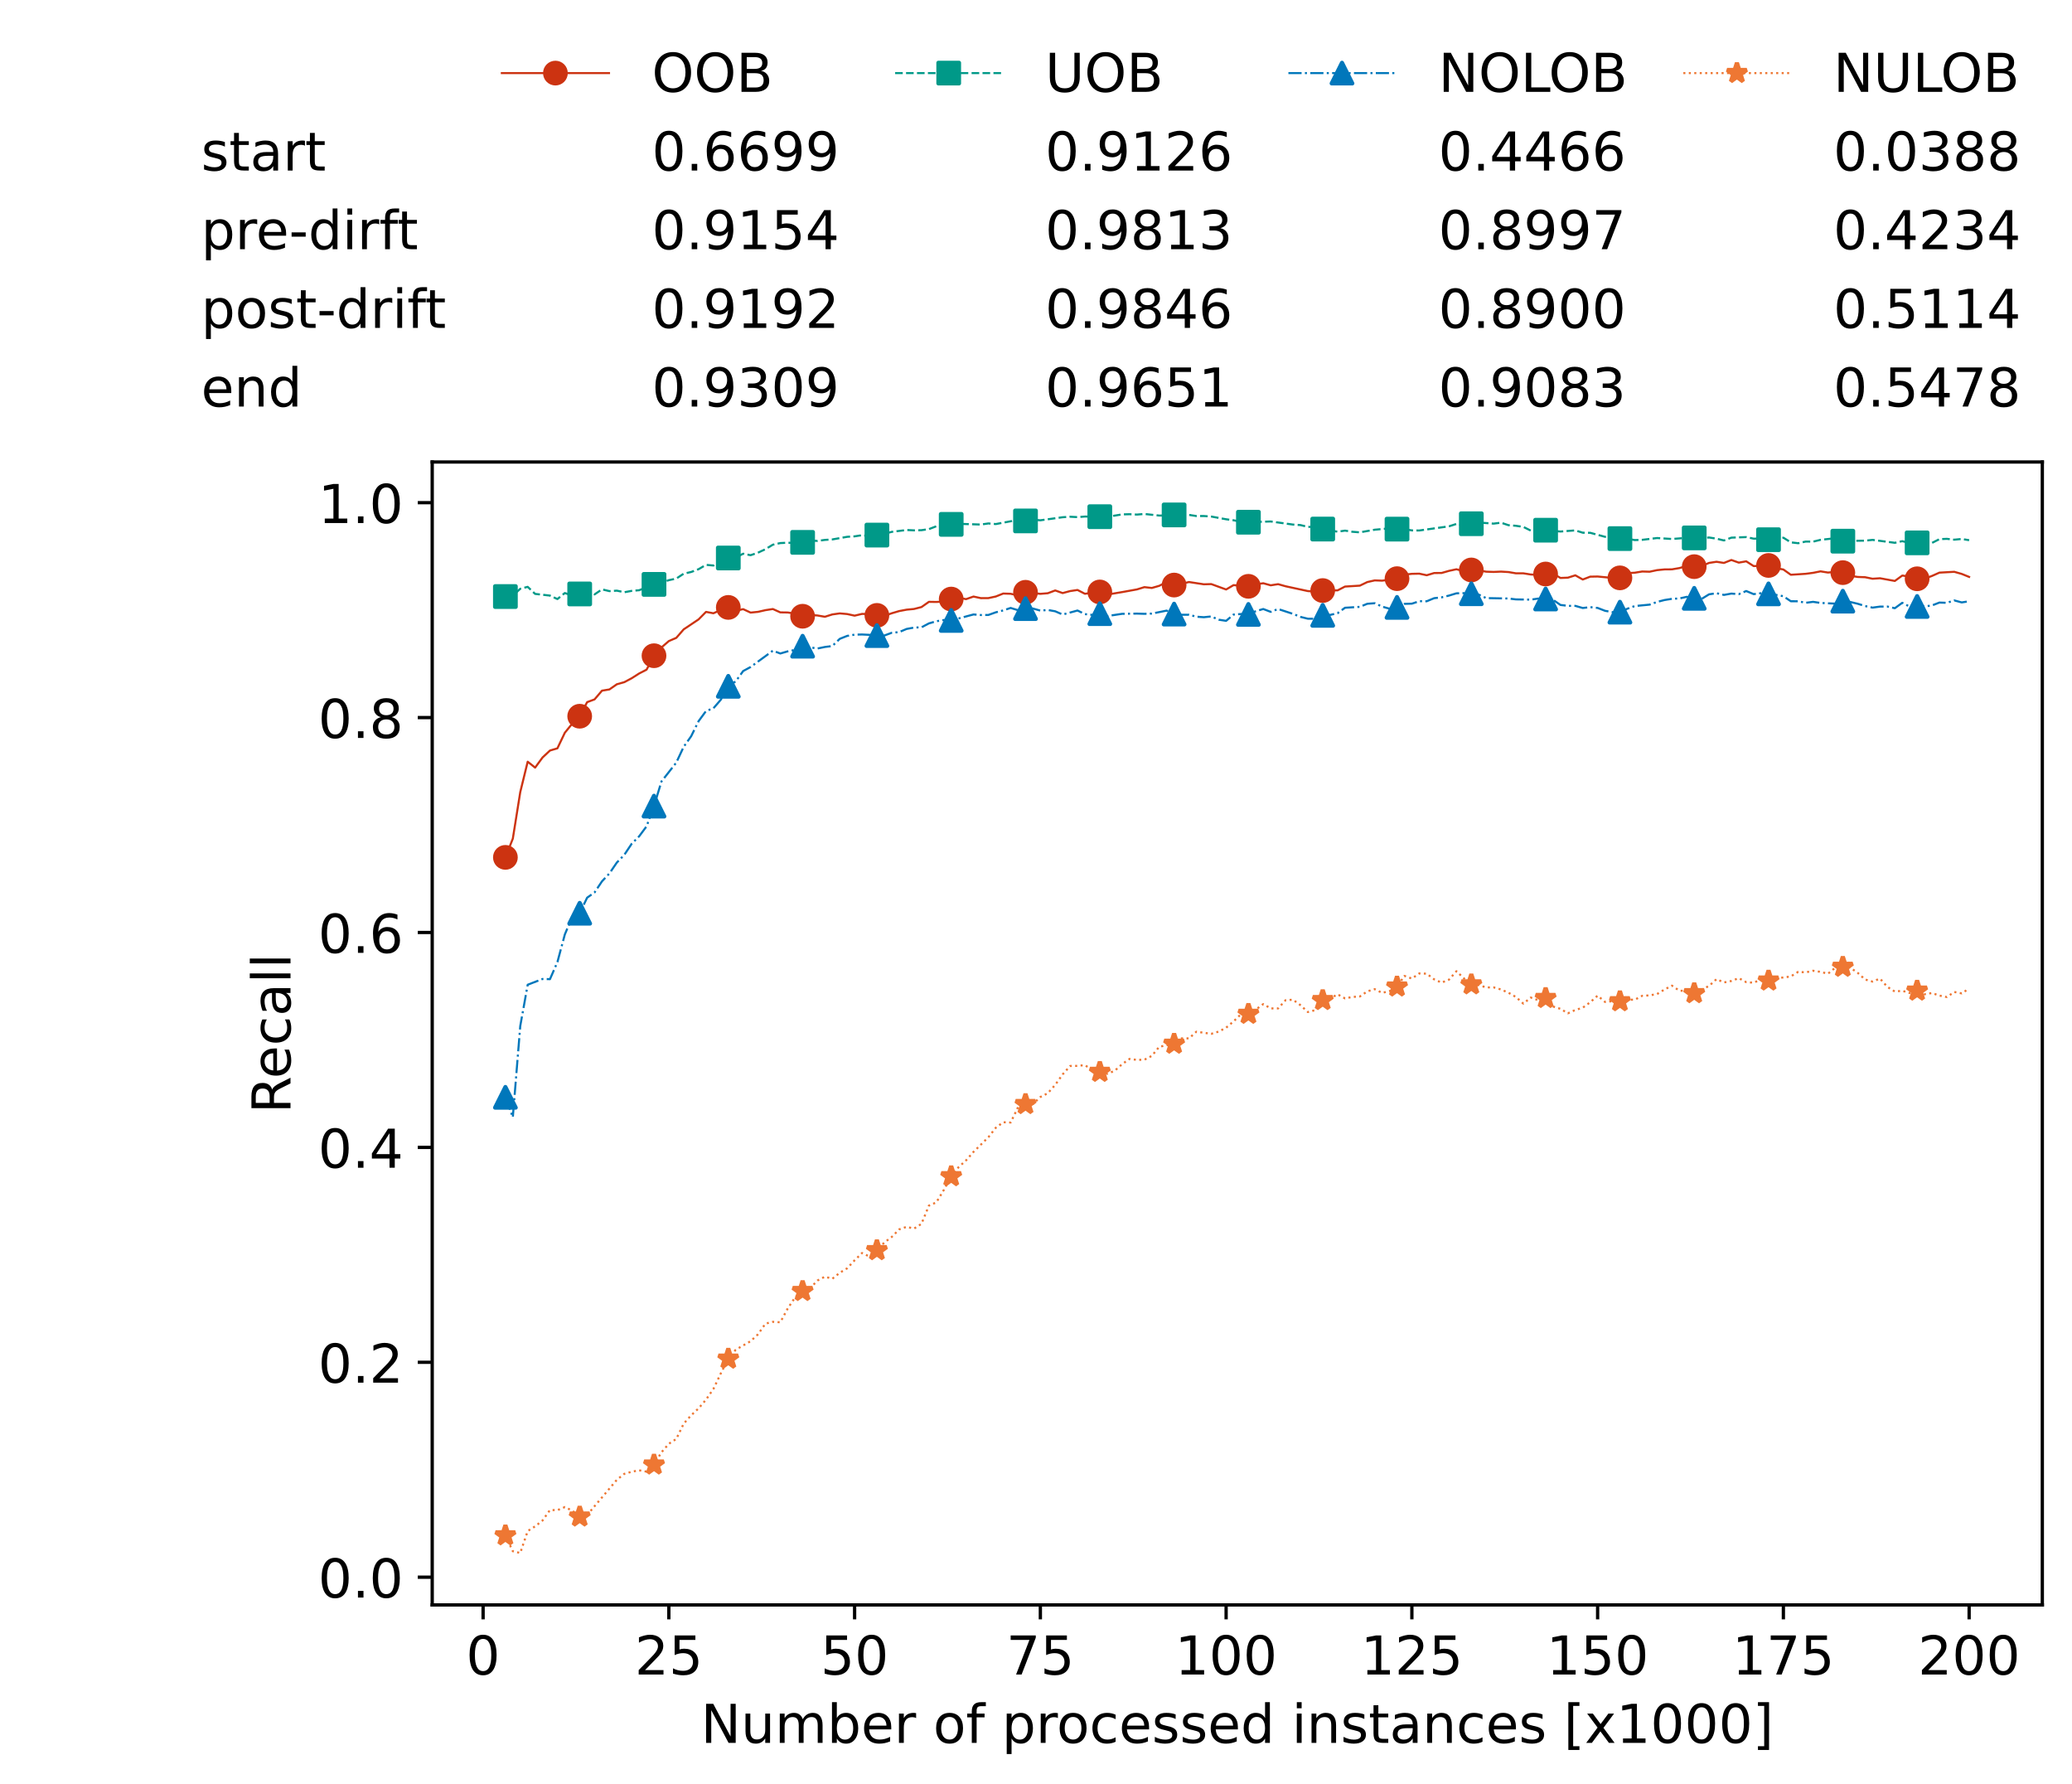 <?xml version="1.0" encoding="utf-8" standalone="no"?>
<!DOCTYPE svg PUBLIC "-//W3C//DTD SVG 1.1//EN"
  "http://www.w3.org/Graphics/SVG/1.1/DTD/svg11.dtd">
<!-- Created with matplotlib (https://matplotlib.org/) -->
<svg height="432.615pt" version="1.1" viewBox="0 0 502.65 432.615" width="502.65pt" xmlns="http://www.w3.org/2000/svg" xmlns:xlink="http://www.w3.org/1999/xlink">
 <defs>
  <style type="text/css">*{stroke-linecap:butt;stroke-linejoin:round;}</style>
 </defs>
 <g id="figure_1">
  <g id="patch_1">
   <path d="M 0 432.615 
L 502.65 432.615 
L 502.65 0 
L 0 0 
z
" style="fill:#ffffff;"/>
  </g>
  <g id="axes_1">
   <g id="patch_2">
    <path d="M 104.85 389.252 
L 495.45 389.252 
L 495.45 112.052 
L 104.85 112.052 
z
" style="fill:#ffffff;"/>
   </g>
   <g id="matplotlib.axis_1">
    <g id="xtick_1">
     <g id="line2d_1">
      <defs>
       <path d="M 0 0 
L 0 3.5 
" id="ma656a8be66" style="stroke:#000000;stroke-width:0.8;"/>
      </defs>
      <g>
       <use style="stroke:#000000;stroke-width:0.8;" x="117.197" xlink:href="#ma656a8be66" y="389.252"/>
      </g>
     </g>
     <g id="text_1">
      <!-- 0 -->
      <g transform="translate(113.061 406.13)scale(0.13 -0.13)">
       <defs>
        <path d="M 31.781 66.406 
Q 24.172 66.406 20.328 58.906 
Q 16.5 51.422 16.5 36.375 
Q 16.5 21.391 20.328 13.891 
Q 24.172 6.391 31.781 6.391 
Q 39.453 6.391 43.281 13.891 
Q 47.125 21.391 47.125 36.375 
Q 47.125 51.422 43.281 58.906 
Q 39.453 66.406 31.781 66.406 
z
M 31.781 74.219 
Q 44.047 74.219 50.516 64.516 
Q 56.984 54.828 56.984 36.375 
Q 56.984 17.969 50.516 8.266 
Q 44.047 -1.422 31.781 -1.422 
Q 19.531 -1.422 13.062 8.266 
Q 6.594 17.969 6.594 36.375 
Q 6.594 54.828 13.062 64.516 
Q 19.531 74.219 31.781 74.219 
z
" id="DejaVuSans-48"/>
       </defs>
       <use xlink:href="#DejaVuSans-48"/>
      </g>
     </g>
    </g>
    <g id="xtick_2">
     <g id="line2d_2">
      <g>
       <use style="stroke:#000000;stroke-width:0.8;" x="162.259" xlink:href="#ma656a8be66" y="389.252"/>
      </g>
     </g>
     <g id="text_2">
      <!-- 25 -->
      <g transform="translate(153.988 406.13)scale(0.13 -0.13)">
       <defs>
        <path d="M 19.188 8.297 
L 53.609 8.297 
L 53.609 0 
L 7.328 0 
L 7.328 8.297 
Q 12.938 14.109 22.625 23.891 
Q 32.328 33.688 34.812 36.531 
Q 39.547 41.844 41.422 45.531 
Q 43.312 49.219 43.312 52.781 
Q 43.312 58.594 39.234 62.25 
Q 35.156 65.922 28.609 65.922 
Q 23.969 65.922 18.812 64.312 
Q 13.672 62.703 7.812 59.422 
L 7.812 69.391 
Q 13.766 71.781 18.938 73 
Q 24.125 74.219 28.422 74.219 
Q 39.75 74.219 46.484 68.547 
Q 53.219 62.891 53.219 53.422 
Q 53.219 48.922 51.531 44.891 
Q 49.859 40.875 45.406 35.406 
Q 44.188 33.984 37.641 27.219 
Q 31.109 20.453 19.188 8.297 
z
" id="DejaVuSans-50"/>
        <path d="M 10.797 72.906 
L 49.516 72.906 
L 49.516 64.594 
L 19.828 64.594 
L 19.828 46.734 
Q 21.969 47.469 24.109 47.828 
Q 26.266 48.188 28.422 48.188 
Q 40.625 48.188 47.75 41.5 
Q 54.891 34.812 54.891 23.391 
Q 54.891 11.625 47.562 5.094 
Q 40.234 -1.422 26.906 -1.422 
Q 22.312 -1.422 17.547 -0.641 
Q 12.797 0.141 7.719 1.703 
L 7.719 11.625 
Q 12.109 9.234 16.797 8.062 
Q 21.484 6.891 26.703 6.891 
Q 35.156 6.891 40.078 11.328 
Q 45.016 15.766 45.016 23.391 
Q 45.016 31 40.078 35.438 
Q 35.156 39.891 26.703 39.891 
Q 22.75 39.891 18.812 39.016 
Q 14.891 38.141 10.797 36.281 
z
" id="DejaVuSans-53"/>
       </defs>
       <use xlink:href="#DejaVuSans-50"/>
       <use x="63.623" xlink:href="#DejaVuSans-53"/>
      </g>
     </g>
    </g>
    <g id="xtick_3">
     <g id="line2d_3">
      <g>
       <use style="stroke:#000000;stroke-width:0.8;" x="207.322" xlink:href="#ma656a8be66" y="389.252"/>
      </g>
     </g>
     <g id="text_3">
      <!-- 50 -->
      <g transform="translate(199.05 406.13)scale(0.13 -0.13)">
       <use xlink:href="#DejaVuSans-53"/>
       <use x="63.623" xlink:href="#DejaVuSans-48"/>
      </g>
     </g>
    </g>
    <g id="xtick_4">
     <g id="line2d_4">
      <g>
       <use style="stroke:#000000;stroke-width:0.8;" x="252.384" xlink:href="#ma656a8be66" y="389.252"/>
      </g>
     </g>
     <g id="text_4">
      <!-- 75 -->
      <g transform="translate(244.113 406.13)scale(0.13 -0.13)">
       <defs>
        <path d="M 8.203 72.906 
L 55.078 72.906 
L 55.078 68.703 
L 28.609 0 
L 18.312 0 
L 43.219 64.594 
L 8.203 64.594 
z
" id="DejaVuSans-55"/>
       </defs>
       <use xlink:href="#DejaVuSans-55"/>
       <use x="63.623" xlink:href="#DejaVuSans-53"/>
      </g>
     </g>
    </g>
    <g id="xtick_5">
     <g id="line2d_5">
      <g>
       <use style="stroke:#000000;stroke-width:0.8;" x="297.446" xlink:href="#ma656a8be66" y="389.252"/>
      </g>
     </g>
     <g id="text_5">
      <!-- 100 -->
      <g transform="translate(285.039 406.13)scale(0.13 -0.13)">
       <defs>
        <path d="M 12.406 8.297 
L 28.516 8.297 
L 28.516 63.922 
L 10.984 60.406 
L 10.984 69.391 
L 28.422 72.906 
L 38.281 72.906 
L 38.281 8.297 
L 54.391 8.297 
L 54.391 0 
L 12.406 0 
z
" id="DejaVuSans-49"/>
       </defs>
       <use xlink:href="#DejaVuSans-49"/>
       <use x="63.623" xlink:href="#DejaVuSans-48"/>
       <use x="127.246" xlink:href="#DejaVuSans-48"/>
      </g>
     </g>
    </g>
    <g id="xtick_6">
     <g id="line2d_6">
      <g>
       <use style="stroke:#000000;stroke-width:0.8;" x="342.509" xlink:href="#ma656a8be66" y="389.252"/>
      </g>
     </g>
     <g id="text_6">
      <!-- 125 -->
      <g transform="translate(330.102 406.13)scale(0.13 -0.13)">
       <use xlink:href="#DejaVuSans-49"/>
       <use x="63.623" xlink:href="#DejaVuSans-50"/>
       <use x="127.246" xlink:href="#DejaVuSans-53"/>
      </g>
     </g>
    </g>
    <g id="xtick_7">
     <g id="line2d_7">
      <g>
       <use style="stroke:#000000;stroke-width:0.8;" x="387.571" xlink:href="#ma656a8be66" y="389.252"/>
      </g>
     </g>
     <g id="text_7">
      <!-- 150 -->
      <g transform="translate(375.164 406.13)scale(0.13 -0.13)">
       <use xlink:href="#DejaVuSans-49"/>
       <use x="63.623" xlink:href="#DejaVuSans-53"/>
       <use x="127.246" xlink:href="#DejaVuSans-48"/>
      </g>
     </g>
    </g>
    <g id="xtick_8">
     <g id="line2d_8">
      <g>
       <use style="stroke:#000000;stroke-width:0.8;" x="432.633" xlink:href="#ma656a8be66" y="389.252"/>
      </g>
     </g>
     <g id="text_8">
      <!-- 175 -->
      <g transform="translate(420.226 406.13)scale(0.13 -0.13)">
       <use xlink:href="#DejaVuSans-49"/>
       <use x="63.623" xlink:href="#DejaVuSans-55"/>
       <use x="127.246" xlink:href="#DejaVuSans-53"/>
      </g>
     </g>
    </g>
    <g id="xtick_9">
     <g id="line2d_9">
      <g>
       <use style="stroke:#000000;stroke-width:0.8;" x="477.695" xlink:href="#ma656a8be66" y="389.252"/>
      </g>
     </g>
     <g id="text_9">
      <!-- 200 -->
      <g transform="translate(465.289 406.13)scale(0.13 -0.13)">
       <use xlink:href="#DejaVuSans-50"/>
       <use x="63.623" xlink:href="#DejaVuSans-48"/>
       <use x="127.246" xlink:href="#DejaVuSans-48"/>
      </g>
     </g>
    </g>
    <g id="text_10">
     <!-- Number of processed instances [x1000] -->
     <g transform="translate(170.025 422.711)scale(0.13 -0.13)">
      <defs>
       <path d="M 9.812 72.906 
L 23.094 72.906 
L 55.422 11.922 
L 55.422 72.906 
L 64.984 72.906 
L 64.984 0 
L 51.703 0 
L 19.391 60.984 
L 19.391 0 
L 9.812 0 
z
" id="DejaVuSans-78"/>
       <path d="M 8.5 21.578 
L 8.5 54.688 
L 17.484 54.688 
L 17.484 21.922 
Q 17.484 14.156 20.5 10.266 
Q 23.531 6.391 29.594 6.391 
Q 36.859 6.391 41.078 11.031 
Q 45.312 15.672 45.312 23.688 
L 45.312 54.688 
L 54.297 54.688 
L 54.297 0 
L 45.312 0 
L 45.312 8.406 
Q 42.047 3.422 37.719 1 
Q 33.406 -1.422 27.688 -1.422 
Q 18.266 -1.422 13.375 4.438 
Q 8.5 10.297 8.5 21.578 
z
M 31.109 56 
z
" id="DejaVuSans-117"/>
       <path d="M 52 44.188 
Q 55.375 50.25 60.062 53.125 
Q 64.75 56 71.094 56 
Q 79.641 56 84.281 50.016 
Q 88.922 44.047 88.922 33.016 
L 88.922 0 
L 79.891 0 
L 79.891 32.719 
Q 79.891 40.578 77.094 44.375 
Q 74.312 48.188 68.609 48.188 
Q 61.625 48.188 57.562 43.547 
Q 53.516 38.922 53.516 30.906 
L 53.516 0 
L 44.484 0 
L 44.484 32.719 
Q 44.484 40.625 41.703 44.406 
Q 38.922 48.188 33.109 48.188 
Q 26.219 48.188 22.156 43.531 
Q 18.109 38.875 18.109 30.906 
L 18.109 0 
L 9.078 0 
L 9.078 54.688 
L 18.109 54.688 
L 18.109 46.188 
Q 21.188 51.219 25.484 53.609 
Q 29.781 56 35.688 56 
Q 41.656 56 45.828 52.969 
Q 50 49.953 52 44.188 
z
" id="DejaVuSans-109"/>
       <path d="M 48.688 27.297 
Q 48.688 37.203 44.609 42.844 
Q 40.531 48.484 33.406 48.484 
Q 26.266 48.484 22.188 42.844 
Q 18.109 37.203 18.109 27.297 
Q 18.109 17.391 22.188 11.75 
Q 26.266 6.109 33.406 6.109 
Q 40.531 6.109 44.609 11.75 
Q 48.688 17.391 48.688 27.297 
z
M 18.109 46.391 
Q 20.953 51.266 25.266 53.625 
Q 29.594 56 35.594 56 
Q 45.562 56 51.781 48.094 
Q 58.016 40.188 58.016 27.297 
Q 58.016 14.406 51.781 6.484 
Q 45.562 -1.422 35.594 -1.422 
Q 29.594 -1.422 25.266 0.953 
Q 20.953 3.328 18.109 8.203 
L 18.109 0 
L 9.078 0 
L 9.078 75.984 
L 18.109 75.984 
z
" id="DejaVuSans-98"/>
       <path d="M 56.203 29.594 
L 56.203 25.203 
L 14.891 25.203 
Q 15.484 15.922 20.484 11.062 
Q 25.484 6.203 34.422 6.203 
Q 39.594 6.203 44.453 7.469 
Q 49.312 8.734 54.109 11.281 
L 54.109 2.781 
Q 49.266 0.734 44.188 -0.344 
Q 39.109 -1.422 33.891 -1.422 
Q 20.797 -1.422 13.156 6.188 
Q 5.516 13.812 5.516 26.812 
Q 5.516 40.234 12.766 48.109 
Q 20.016 56 32.328 56 
Q 43.359 56 49.781 48.891 
Q 56.203 41.797 56.203 29.594 
z
M 47.219 32.234 
Q 47.125 39.594 43.094 43.984 
Q 39.062 48.391 32.422 48.391 
Q 24.906 48.391 20.391 44.141 
Q 15.875 39.891 15.188 32.172 
z
" id="DejaVuSans-101"/>
       <path d="M 41.109 46.297 
Q 39.594 47.172 37.812 47.578 
Q 36.031 48 33.891 48 
Q 26.266 48 22.188 43.047 
Q 18.109 38.094 18.109 28.812 
L 18.109 0 
L 9.078 0 
L 9.078 54.688 
L 18.109 54.688 
L 18.109 46.188 
Q 20.953 51.172 25.484 53.578 
Q 30.031 56 36.531 56 
Q 37.453 56 38.578 55.875 
Q 39.703 55.766 41.062 55.516 
z
" id="DejaVuSans-114"/>
       <path id="DejaVuSans-32"/>
       <path d="M 30.609 48.391 
Q 23.391 48.391 19.188 42.75 
Q 14.984 37.109 14.984 27.297 
Q 14.984 17.484 19.156 11.844 
Q 23.344 6.203 30.609 6.203 
Q 37.797 6.203 41.984 11.859 
Q 46.188 17.531 46.188 27.297 
Q 46.188 37.016 41.984 42.703 
Q 37.797 48.391 30.609 48.391 
z
M 30.609 56 
Q 42.328 56 49.016 48.375 
Q 55.719 40.766 55.719 27.297 
Q 55.719 13.875 49.016 6.219 
Q 42.328 -1.422 30.609 -1.422 
Q 18.844 -1.422 12.172 6.219 
Q 5.516 13.875 5.516 27.297 
Q 5.516 40.766 12.172 48.375 
Q 18.844 56 30.609 56 
z
" id="DejaVuSans-111"/>
       <path d="M 37.109 75.984 
L 37.109 68.5 
L 28.516 68.5 
Q 23.688 68.5 21.797 66.547 
Q 19.922 64.594 19.922 59.516 
L 19.922 54.688 
L 34.719 54.688 
L 34.719 47.703 
L 19.922 47.703 
L 19.922 0 
L 10.891 0 
L 10.891 47.703 
L 2.297 47.703 
L 2.297 54.688 
L 10.891 54.688 
L 10.891 58.5 
Q 10.891 67.625 15.141 71.797 
Q 19.391 75.984 28.609 75.984 
z
" id="DejaVuSans-102"/>
       <path d="M 18.109 8.203 
L 18.109 -20.797 
L 9.078 -20.797 
L 9.078 54.688 
L 18.109 54.688 
L 18.109 46.391 
Q 20.953 51.266 25.266 53.625 
Q 29.594 56 35.594 56 
Q 45.562 56 51.781 48.094 
Q 58.016 40.188 58.016 27.297 
Q 58.016 14.406 51.781 6.484 
Q 45.562 -1.422 35.594 -1.422 
Q 29.594 -1.422 25.266 0.953 
Q 20.953 3.328 18.109 8.203 
z
M 48.688 27.297 
Q 48.688 37.203 44.609 42.844 
Q 40.531 48.484 33.406 48.484 
Q 26.266 48.484 22.188 42.844 
Q 18.109 37.203 18.109 27.297 
Q 18.109 17.391 22.188 11.75 
Q 26.266 6.109 33.406 6.109 
Q 40.531 6.109 44.609 11.75 
Q 48.688 17.391 48.688 27.297 
z
" id="DejaVuSans-112"/>
       <path d="M 48.781 52.594 
L 48.781 44.188 
Q 44.969 46.297 41.141 47.344 
Q 37.312 48.391 33.406 48.391 
Q 24.656 48.391 19.812 42.844 
Q 14.984 37.312 14.984 27.297 
Q 14.984 17.281 19.812 11.734 
Q 24.656 6.203 33.406 6.203 
Q 37.312 6.203 41.141 7.25 
Q 44.969 8.297 48.781 10.406 
L 48.781 2.094 
Q 45.016 0.344 40.984 -0.531 
Q 36.969 -1.422 32.422 -1.422 
Q 20.062 -1.422 12.781 6.344 
Q 5.516 14.109 5.516 27.297 
Q 5.516 40.672 12.859 48.328 
Q 20.219 56 33.016 56 
Q 37.156 56 41.109 55.141 
Q 45.062 54.297 48.781 52.594 
z
" id="DejaVuSans-99"/>
       <path d="M 44.281 53.078 
L 44.281 44.578 
Q 40.484 46.531 36.375 47.5 
Q 32.281 48.484 27.875 48.484 
Q 21.188 48.484 17.844 46.438 
Q 14.5 44.391 14.5 40.281 
Q 14.5 37.156 16.891 35.375 
Q 19.281 33.594 26.516 31.984 
L 29.594 31.297 
Q 39.156 29.25 43.188 25.516 
Q 47.219 21.781 47.219 15.094 
Q 47.219 7.469 41.188 3.016 
Q 35.156 -1.422 24.609 -1.422 
Q 20.219 -1.422 15.453 -0.562 
Q 10.688 0.297 5.422 2 
L 5.422 11.281 
Q 10.406 8.688 15.234 7.391 
Q 20.062 6.109 24.812 6.109 
Q 31.156 6.109 34.562 8.281 
Q 37.984 10.453 37.984 14.406 
Q 37.984 18.062 35.516 20.016 
Q 33.062 21.969 24.703 23.781 
L 21.578 24.516 
Q 13.234 26.266 9.516 29.906 
Q 5.812 33.547 5.812 39.891 
Q 5.812 47.609 11.281 51.797 
Q 16.75 56 26.812 56 
Q 31.781 56 36.172 55.266 
Q 40.578 54.547 44.281 53.078 
z
" id="DejaVuSans-115"/>
       <path d="M 45.406 46.391 
L 45.406 75.984 
L 54.391 75.984 
L 54.391 0 
L 45.406 0 
L 45.406 8.203 
Q 42.578 3.328 38.25 0.953 
Q 33.938 -1.422 27.875 -1.422 
Q 17.969 -1.422 11.734 6.484 
Q 5.516 14.406 5.516 27.297 
Q 5.516 40.188 11.734 48.094 
Q 17.969 56 27.875 56 
Q 33.938 56 38.25 53.625 
Q 42.578 51.266 45.406 46.391 
z
M 14.797 27.297 
Q 14.797 17.391 18.875 11.75 
Q 22.953 6.109 30.078 6.109 
Q 37.203 6.109 41.297 11.75 
Q 45.406 17.391 45.406 27.297 
Q 45.406 37.203 41.297 42.844 
Q 37.203 48.484 30.078 48.484 
Q 22.953 48.484 18.875 42.844 
Q 14.797 37.203 14.797 27.297 
z
" id="DejaVuSans-100"/>
       <path d="M 9.422 54.688 
L 18.406 54.688 
L 18.406 0 
L 9.422 0 
z
M 9.422 75.984 
L 18.406 75.984 
L 18.406 64.594 
L 9.422 64.594 
z
" id="DejaVuSans-105"/>
       <path d="M 54.891 33.016 
L 54.891 0 
L 45.906 0 
L 45.906 32.719 
Q 45.906 40.484 42.875 44.328 
Q 39.844 48.188 33.797 48.188 
Q 26.516 48.188 22.312 43.547 
Q 18.109 38.922 18.109 30.906 
L 18.109 0 
L 9.078 0 
L 9.078 54.688 
L 18.109 54.688 
L 18.109 46.188 
Q 21.344 51.125 25.703 53.562 
Q 30.078 56 35.797 56 
Q 45.219 56 50.047 50.172 
Q 54.891 44.344 54.891 33.016 
z
" id="DejaVuSans-110"/>
       <path d="M 18.312 70.219 
L 18.312 54.688 
L 36.812 54.688 
L 36.812 47.703 
L 18.312 47.703 
L 18.312 18.016 
Q 18.312 11.328 20.141 9.422 
Q 21.969 7.516 27.594 7.516 
L 36.812 7.516 
L 36.812 0 
L 27.594 0 
Q 17.188 0 13.234 3.875 
Q 9.281 7.766 9.281 18.016 
L 9.281 47.703 
L 2.688 47.703 
L 2.688 54.688 
L 9.281 54.688 
L 9.281 70.219 
z
" id="DejaVuSans-116"/>
       <path d="M 34.281 27.484 
Q 23.391 27.484 19.188 25 
Q 14.984 22.516 14.984 16.5 
Q 14.984 11.719 18.141 8.906 
Q 21.297 6.109 26.703 6.109 
Q 34.188 6.109 38.703 11.406 
Q 43.219 16.703 43.219 25.484 
L 43.219 27.484 
z
M 52.203 31.203 
L 52.203 0 
L 43.219 0 
L 43.219 8.297 
Q 40.141 3.328 35.547 0.953 
Q 30.953 -1.422 24.312 -1.422 
Q 15.922 -1.422 10.953 3.297 
Q 6 8.016 6 15.922 
Q 6 25.141 12.172 29.828 
Q 18.359 34.516 30.609 34.516 
L 43.219 34.516 
L 43.219 35.406 
Q 43.219 41.609 39.141 45 
Q 35.062 48.391 27.688 48.391 
Q 23 48.391 18.547 47.266 
Q 14.109 46.141 10.016 43.891 
L 10.016 52.203 
Q 14.938 54.109 19.578 55.047 
Q 24.219 56 28.609 56 
Q 40.484 56 46.344 49.844 
Q 52.203 43.703 52.203 31.203 
z
" id="DejaVuSans-97"/>
       <path d="M 8.594 75.984 
L 29.297 75.984 
L 29.297 69 
L 17.578 69 
L 17.578 -6.203 
L 29.297 -6.203 
L 29.297 -13.188 
L 8.594 -13.188 
z
" id="DejaVuSans-91"/>
       <path d="M 54.891 54.688 
L 35.109 28.078 
L 55.906 0 
L 45.312 0 
L 29.391 21.484 
L 13.484 0 
L 2.875 0 
L 24.125 28.609 
L 4.688 54.688 
L 15.281 54.688 
L 29.781 35.203 
L 44.281 54.688 
z
" id="DejaVuSans-120"/>
       <path d="M 30.422 75.984 
L 30.422 -13.188 
L 9.719 -13.188 
L 9.719 -6.203 
L 21.391 -6.203 
L 21.391 69 
L 9.719 69 
L 9.719 75.984 
z
" id="DejaVuSans-93"/>
      </defs>
      <use xlink:href="#DejaVuSans-78"/>
      <use x="74.805" xlink:href="#DejaVuSans-117"/>
      <use x="138.184" xlink:href="#DejaVuSans-109"/>
      <use x="235.596" xlink:href="#DejaVuSans-98"/>
      <use x="299.072" xlink:href="#DejaVuSans-101"/>
      <use x="360.596" xlink:href="#DejaVuSans-114"/>
      <use x="401.709" xlink:href="#DejaVuSans-32"/>
      <use x="433.496" xlink:href="#DejaVuSans-111"/>
      <use x="494.678" xlink:href="#DejaVuSans-102"/>
      <use x="529.883" xlink:href="#DejaVuSans-32"/>
      <use x="561.67" xlink:href="#DejaVuSans-112"/>
      <use x="625.146" xlink:href="#DejaVuSans-114"/>
      <use x="664.01" xlink:href="#DejaVuSans-111"/>
      <use x="725.191" xlink:href="#DejaVuSans-99"/>
      <use x="780.172" xlink:href="#DejaVuSans-101"/>
      <use x="841.695" xlink:href="#DejaVuSans-115"/>
      <use x="893.795" xlink:href="#DejaVuSans-115"/>
      <use x="945.895" xlink:href="#DejaVuSans-101"/>
      <use x="1007.418" xlink:href="#DejaVuSans-100"/>
      <use x="1070.895" xlink:href="#DejaVuSans-32"/>
      <use x="1102.682" xlink:href="#DejaVuSans-105"/>
      <use x="1130.465" xlink:href="#DejaVuSans-110"/>
      <use x="1193.844" xlink:href="#DejaVuSans-115"/>
      <use x="1245.943" xlink:href="#DejaVuSans-116"/>
      <use x="1285.152" xlink:href="#DejaVuSans-97"/>
      <use x="1346.432" xlink:href="#DejaVuSans-110"/>
      <use x="1409.811" xlink:href="#DejaVuSans-99"/>
      <use x="1464.791" xlink:href="#DejaVuSans-101"/>
      <use x="1526.314" xlink:href="#DejaVuSans-115"/>
      <use x="1578.414" xlink:href="#DejaVuSans-32"/>
      <use x="1610.201" xlink:href="#DejaVuSans-91"/>
      <use x="1649.215" xlink:href="#DejaVuSans-120"/>
      <use x="1708.395" xlink:href="#DejaVuSans-49"/>
      <use x="1772.018" xlink:href="#DejaVuSans-48"/>
      <use x="1835.641" xlink:href="#DejaVuSans-48"/>
      <use x="1899.264" xlink:href="#DejaVuSans-48"/>
      <use x="1962.887" xlink:href="#DejaVuSans-93"/>
     </g>
    </g>
   </g>
   <g id="matplotlib.axis_2">
    <g id="ytick_1">
     <g id="line2d_10">
      <defs>
       <path d="M 0 0 
L -3.5 0 
" id="me3ff4b9ae6" style="stroke:#000000;stroke-width:0.8;"/>
      </defs>
      <g>
       <use style="stroke:#000000;stroke-width:0.8;" x="104.85" xlink:href="#me3ff4b9ae6" y="382.523"/>
      </g>
     </g>
     <g id="text_11">
      <!-- 0.0 -->
      <g transform="translate(77.176 387.462)scale(0.13 -0.13)">
       <defs>
        <path d="M 10.688 12.406 
L 21 12.406 
L 21 0 
L 10.688 0 
z
" id="DejaVuSans-46"/>
       </defs>
       <use xlink:href="#DejaVuSans-48"/>
       <use x="63.623" xlink:href="#DejaVuSans-46"/>
       <use x="95.41" xlink:href="#DejaVuSans-48"/>
      </g>
     </g>
    </g>
    <g id="ytick_2">
     <g id="line2d_11">
      <g>
       <use style="stroke:#000000;stroke-width:0.8;" x="104.85" xlink:href="#me3ff4b9ae6" y="330.402"/>
      </g>
     </g>
     <g id="text_12">
      <!-- 0.2 -->
      <g transform="translate(77.176 335.341)scale(0.13 -0.13)">
       <use xlink:href="#DejaVuSans-48"/>
       <use x="63.623" xlink:href="#DejaVuSans-46"/>
       <use x="95.41" xlink:href="#DejaVuSans-50"/>
      </g>
     </g>
    </g>
    <g id="ytick_3">
     <g id="line2d_12">
      <g>
       <use style="stroke:#000000;stroke-width:0.8;" x="104.85" xlink:href="#me3ff4b9ae6" y="278.28"/>
      </g>
     </g>
     <g id="text_13">
      <!-- 0.4 -->
      <g transform="translate(77.176 283.219)scale(0.13 -0.13)">
       <defs>
        <path d="M 37.797 64.312 
L 12.891 25.391 
L 37.797 25.391 
z
M 35.203 72.906 
L 47.609 72.906 
L 47.609 25.391 
L 58.016 25.391 
L 58.016 17.188 
L 47.609 17.188 
L 47.609 0 
L 37.797 0 
L 37.797 17.188 
L 4.891 17.188 
L 4.891 26.703 
z
" id="DejaVuSans-52"/>
       </defs>
       <use xlink:href="#DejaVuSans-48"/>
       <use x="63.623" xlink:href="#DejaVuSans-46"/>
       <use x="95.41" xlink:href="#DejaVuSans-52"/>
      </g>
     </g>
    </g>
    <g id="ytick_4">
     <g id="line2d_13">
      <g>
       <use style="stroke:#000000;stroke-width:0.8;" x="104.85" xlink:href="#me3ff4b9ae6" y="226.159"/>
      </g>
     </g>
     <g id="text_14">
      <!-- 0.6 -->
      <g transform="translate(77.176 231.098)scale(0.13 -0.13)">
       <defs>
        <path d="M 33.016 40.375 
Q 26.375 40.375 22.484 35.828 
Q 18.609 31.297 18.609 23.391 
Q 18.609 15.531 22.484 10.953 
Q 26.375 6.391 33.016 6.391 
Q 39.656 6.391 43.531 10.953 
Q 47.406 15.531 47.406 23.391 
Q 47.406 31.297 43.531 35.828 
Q 39.656 40.375 33.016 40.375 
z
M 52.594 71.297 
L 52.594 62.312 
Q 48.875 64.062 45.094 64.984 
Q 41.312 65.922 37.594 65.922 
Q 27.828 65.922 22.672 59.328 
Q 17.531 52.734 16.797 39.406 
Q 19.672 43.656 24.016 45.922 
Q 28.375 48.188 33.594 48.188 
Q 44.578 48.188 50.953 41.516 
Q 57.328 34.859 57.328 23.391 
Q 57.328 12.156 50.688 5.359 
Q 44.047 -1.422 33.016 -1.422 
Q 20.359 -1.422 13.672 8.266 
Q 6.984 17.969 6.984 36.375 
Q 6.984 53.656 15.188 63.938 
Q 23.391 74.219 37.203 74.219 
Q 40.922 74.219 44.703 73.484 
Q 48.484 72.75 52.594 71.297 
z
" id="DejaVuSans-54"/>
       </defs>
       <use xlink:href="#DejaVuSans-48"/>
       <use x="63.623" xlink:href="#DejaVuSans-46"/>
       <use x="95.41" xlink:href="#DejaVuSans-54"/>
      </g>
     </g>
    </g>
    <g id="ytick_5">
     <g id="line2d_14">
      <g>
       <use style="stroke:#000000;stroke-width:0.8;" x="104.85" xlink:href="#me3ff4b9ae6" y="174.037"/>
      </g>
     </g>
     <g id="text_15">
      <!-- 0.8 -->
      <g transform="translate(77.176 178.976)scale(0.13 -0.13)">
       <defs>
        <path d="M 31.781 34.625 
Q 24.75 34.625 20.719 30.859 
Q 16.703 27.094 16.703 20.516 
Q 16.703 13.922 20.719 10.156 
Q 24.75 6.391 31.781 6.391 
Q 38.812 6.391 42.859 10.172 
Q 46.922 13.969 46.922 20.516 
Q 46.922 27.094 42.891 30.859 
Q 38.875 34.625 31.781 34.625 
z
M 21.922 38.812 
Q 15.578 40.375 12.031 44.719 
Q 8.5 49.078 8.5 55.328 
Q 8.5 64.062 14.719 69.141 
Q 20.953 74.219 31.781 74.219 
Q 42.672 74.219 48.875 69.141 
Q 55.078 64.062 55.078 55.328 
Q 55.078 49.078 51.531 44.719 
Q 48 40.375 41.703 38.812 
Q 48.828 37.156 52.797 32.312 
Q 56.781 27.484 56.781 20.516 
Q 56.781 9.906 50.312 4.234 
Q 43.844 -1.422 31.781 -1.422 
Q 19.734 -1.422 13.25 4.234 
Q 6.781 9.906 6.781 20.516 
Q 6.781 27.484 10.781 32.312 
Q 14.797 37.156 21.922 38.812 
z
M 18.312 54.391 
Q 18.312 48.734 21.844 45.562 
Q 25.391 42.391 31.781 42.391 
Q 38.141 42.391 41.719 45.562 
Q 45.312 48.734 45.312 54.391 
Q 45.312 60.062 41.719 63.234 
Q 38.141 66.406 31.781 66.406 
Q 25.391 66.406 21.844 63.234 
Q 18.312 60.062 18.312 54.391 
z
" id="DejaVuSans-56"/>
       </defs>
       <use xlink:href="#DejaVuSans-48"/>
       <use x="63.623" xlink:href="#DejaVuSans-46"/>
       <use x="95.41" xlink:href="#DejaVuSans-56"/>
      </g>
     </g>
    </g>
    <g id="ytick_6">
     <g id="line2d_15">
      <g>
       <use style="stroke:#000000;stroke-width:0.8;" x="104.85" xlink:href="#me3ff4b9ae6" y="121.916"/>
      </g>
     </g>
     <g id="text_16">
      <!-- 1.0 -->
      <g transform="translate(77.176 126.855)scale(0.13 -0.13)">
       <use xlink:href="#DejaVuSans-49"/>
       <use x="63.623" xlink:href="#DejaVuSans-46"/>
       <use x="95.41" xlink:href="#DejaVuSans-48"/>
      </g>
     </g>
    </g>
    <g id="text_17">
     <!-- Recall -->
     <g transform="translate(70.472 270.044)rotate(-90)scale(0.13 -0.13)">
      <defs>
       <path d="M 44.391 34.188 
Q 47.562 33.109 50.562 29.594 
Q 53.562 26.078 56.594 19.922 
L 66.609 0 
L 56 0 
L 46.688 18.703 
Q 43.062 26.031 39.672 28.422 
Q 36.281 30.812 30.422 30.812 
L 19.672 30.812 
L 19.672 0 
L 9.812 0 
L 9.812 72.906 
L 32.078 72.906 
Q 44.578 72.906 50.734 67.672 
Q 56.891 62.453 56.891 51.906 
Q 56.891 45.016 53.688 40.469 
Q 50.484 35.938 44.391 34.188 
z
M 19.672 64.797 
L 19.672 38.922 
L 32.078 38.922 
Q 39.203 38.922 42.844 42.219 
Q 46.484 45.516 46.484 51.906 
Q 46.484 58.297 42.844 61.547 
Q 39.203 64.797 32.078 64.797 
z
" id="DejaVuSans-82"/>
       <path d="M 9.422 75.984 
L 18.406 75.984 
L 18.406 0 
L 9.422 0 
z
" id="DejaVuSans-108"/>
      </defs>
      <use xlink:href="#DejaVuSans-82"/>
      <use x="64.982" xlink:href="#DejaVuSans-101"/>
      <use x="126.506" xlink:href="#DejaVuSans-99"/>
      <use x="181.486" xlink:href="#DejaVuSans-97"/>
      <use x="242.766" xlink:href="#DejaVuSans-108"/>
      <use x="270.549" xlink:href="#DejaVuSans-108"/>
     </g>
    </g>
   </g>
   <g id="line2d_16"/>
   <g id="line2d_17"/>
   <g id="line2d_18"/>
   <g id="line2d_19"/>
   <g id="line2d_20"/>
   <g id="line2d_21">
    <path clip-path="url(#p5e628d8bf9)" d="M 122.605 207.942 
L 124.407 203.399 
L 126.21 192.109 
L 128.012 184.74 
L 129.815 186.171 
L 131.617 183.714 
L 133.419 182.031 
L 135.222 181.497 
L 137.024 177.716 
L 138.827 175.499 
L 140.629 173.707 
L 142.432 170.296 
L 144.234 169.625 
L 146.037 167.508 
L 147.839 167.212 
L 149.642 165.957 
L 151.444 165.45 
L 153.247 164.494 
L 155.049 163.345 
L 156.852 162.414 
L 158.654 159.035 
L 160.457 157.033 
L 162.259 155.476 
L 164.062 154.701 
L 165.864 152.635 
L 169.469 150.225 
L 171.272 148.403 
L 173.074 148.738 
L 174.877 147.925 
L 176.679 147.317 
L 178.482 148.138 
L 180.284 147.738 
L 182.087 148.572 
L 183.889 148.394 
L 185.692 147.983 
L 187.494 147.71 
L 189.297 148.521 
L 191.099 148.549 
L 192.902 148.826 
L 194.704 149.461 
L 196.507 149.134 
L 198.309 149.276 
L 200.112 149.585 
L 201.914 149.021 
L 203.717 148.77 
L 205.519 148.926 
L 207.322 149.319 
L 209.124 148.892 
L 210.927 148.943 
L 212.729 149.253 
L 214.532 149.389 
L 216.334 148.736 
L 218.137 148.206 
L 219.939 147.867 
L 221.742 147.697 
L 223.544 147.232 
L 225.347 145.964 
L 227.149 145.995 
L 228.952 145.892 
L 230.754 145.294 
L 232.557 144.961 
L 234.359 145.313 
L 236.162 144.684 
L 237.964 145.071 
L 239.767 145.06 
L 241.569 144.674 
L 243.372 143.955 
L 245.174 144.011 
L 246.976 144.424 
L 248.779 143.649 
L 252.384 144.027 
L 254.186 143.877 
L 255.989 143.204 
L 257.791 143.84 
L 259.594 143.357 
L 261.396 143.09 
L 263.199 144.015 
L 265.001 143.726 
L 266.804 143.571 
L 268.606 144.205 
L 272.211 143.603 
L 275.816 142.953 
L 277.619 142.401 
L 279.421 142.6 
L 281.224 142.083 
L 283.026 141.134 
L 284.829 141.897 
L 286.631 141.596 
L 288.434 141.161 
L 292.039 141.711 
L 293.841 141.66 
L 297.446 142.969 
L 299.249 141.912 
L 302.854 142.202 
L 304.656 141.72 
L 306.459 141.457 
L 308.261 141.958 
L 310.064 141.68 
L 311.866 142.188 
L 317.274 143.355 
L 319.076 143.487 
L 320.879 143.23 
L 324.484 143.188 
L 326.286 142.262 
L 329.891 142.039 
L 331.694 141.17 
L 333.496 140.767 
L 335.299 140.834 
L 338.904 140.345 
L 340.706 139.371 
L 342.509 139.173 
L 344.311 139.133 
L 346.114 139.515 
L 347.916 138.977 
L 349.719 138.965 
L 351.521 138.452 
L 353.324 138.066 
L 355.126 138.552 
L 356.928 138.234 
L 358.731 138.352 
L 360.533 138.65 
L 362.336 138.712 
L 364.138 138.635 
L 365.941 138.741 
L 367.743 139.048 
L 369.546 139.048 
L 371.348 139.333 
L 373.151 139.435 
L 374.953 139.217 
L 376.756 139.123 
L 378.558 140.175 
L 380.361 140.102 
L 382.163 139.534 
L 383.966 140.55 
L 385.768 139.859 
L 387.571 139.824 
L 391.176 140.166 
L 392.978 140.153 
L 394.781 139.007 
L 396.583 138.9 
L 398.386 138.609 
L 400.188 138.66 
L 401.991 138.278 
L 403.793 138.1 
L 405.596 138.084 
L 407.398 137.778 
L 409.201 137.257 
L 411.003 137.433 
L 412.806 137.279 
L 414.608 136.524 
L 416.411 136.249 
L 418.213 136.531 
L 420.016 135.816 
L 421.818 136.456 
L 423.621 136.138 
L 425.423 137.295 
L 429.028 137.14 
L 430.831 137.78 
L 432.633 138.124 
L 434.436 139.398 
L 438.041 139.169 
L 439.843 138.931 
L 441.646 138.572 
L 443.448 138.863 
L 445.251 138.692 
L 447.053 138.884 
L 448.856 139.645 
L 450.658 139.928 
L 452.461 139.994 
L 454.263 140.364 
L 456.066 140.244 
L 459.671 140.902 
L 461.473 139.592 
L 463.276 139.829 
L 465.078 140.376 
L 466.881 140.367 
L 468.683 139.685 
L 470.485 138.882 
L 474.09 138.683 
L 475.893 139.193 
L 477.695 139.923 
L 477.695 139.923 
" style="fill:none;stroke:#cc3311;stroke-linecap:square;stroke-width:0.5;"/>
    <defs>
     <path d="M 0 2.5 
C 0.663 2.5 1.299 2.237 1.768 1.768 
C 2.237 1.299 2.5 0.663 2.5 0 
C 2.5 -0.663 2.237 -1.299 1.768 -1.768 
C 1.299 -2.237 0.663 -2.5 0 -2.5 
C -0.663 -2.5 -1.299 -2.237 -1.768 -1.768 
C -2.237 -1.299 -2.5 -0.663 -2.5 0 
C -2.5 0.663 -2.237 1.299 -1.768 1.768 
C -1.299 2.237 -0.663 2.5 0 2.5 
z
" id="m27ceea7185" style="stroke:#cc3311;"/>
    </defs>
    <g clip-path="url(#p5e628d8bf9)">
     <use style="fill:#cc3311;stroke:#cc3311;" x="122.605" xlink:href="#m27ceea7185" y="207.942"/>
     <use style="fill:#cc3311;stroke:#cc3311;" x="140.629" xlink:href="#m27ceea7185" y="173.707"/>
     <use style="fill:#cc3311;stroke:#cc3311;" x="158.654" xlink:href="#m27ceea7185" y="159.035"/>
     <use style="fill:#cc3311;stroke:#cc3311;" x="176.679" xlink:href="#m27ceea7185" y="147.317"/>
     <use style="fill:#cc3311;stroke:#cc3311;" x="194.704" xlink:href="#m27ceea7185" y="149.461"/>
     <use style="fill:#cc3311;stroke:#cc3311;" x="212.729" xlink:href="#m27ceea7185" y="149.253"/>
     <use style="fill:#cc3311;stroke:#cc3311;" x="230.754" xlink:href="#m27ceea7185" y="145.294"/>
     <use style="fill:#cc3311;stroke:#cc3311;" x="248.779" xlink:href="#m27ceea7185" y="143.649"/>
     <use style="fill:#cc3311;stroke:#cc3311;" x="266.804" xlink:href="#m27ceea7185" y="143.571"/>
     <use style="fill:#cc3311;stroke:#cc3311;" x="284.829" xlink:href="#m27ceea7185" y="141.897"/>
     <use style="fill:#cc3311;stroke:#cc3311;" x="302.854" xlink:href="#m27ceea7185" y="142.202"/>
     <use style="fill:#cc3311;stroke:#cc3311;" x="320.879" xlink:href="#m27ceea7185" y="143.23"/>
     <use style="fill:#cc3311;stroke:#cc3311;" x="338.904" xlink:href="#m27ceea7185" y="140.345"/>
     <use style="fill:#cc3311;stroke:#cc3311;" x="356.928" xlink:href="#m27ceea7185" y="138.234"/>
     <use style="fill:#cc3311;stroke:#cc3311;" x="374.953" xlink:href="#m27ceea7185" y="139.217"/>
     <use style="fill:#cc3311;stroke:#cc3311;" x="392.978" xlink:href="#m27ceea7185" y="140.153"/>
     <use style="fill:#cc3311;stroke:#cc3311;" x="411.003" xlink:href="#m27ceea7185" y="137.433"/>
     <use style="fill:#cc3311;stroke:#cc3311;" x="429.028" xlink:href="#m27ceea7185" y="137.14"/>
     <use style="fill:#cc3311;stroke:#cc3311;" x="447.053" xlink:href="#m27ceea7185" y="138.884"/>
     <use style="fill:#cc3311;stroke:#cc3311;" x="465.078" xlink:href="#m27ceea7185" y="140.376"/>
    </g>
   </g>
   <g id="line2d_22"/>
   <g id="line2d_23"/>
   <g id="line2d_24"/>
   <g id="line2d_25"/>
   <g id="line2d_26">
    <path clip-path="url(#p5e628d8bf9)" d="M 122.605 144.687 
L 124.407 144.471 
L 126.21 142.799 
L 128.012 142.329 
L 129.815 144.038 
L 133.419 144.452 
L 135.222 145.292 
L 137.024 143.83 
L 138.827 144.441 
L 142.432 143.655 
L 144.234 144.162 
L 146.037 142.941 
L 147.839 143.368 
L 149.642 143.254 
L 151.444 143.636 
L 153.247 143.306 
L 155.049 143.152 
L 158.654 141.738 
L 160.457 141.313 
L 162.259 140.711 
L 164.062 140.321 
L 165.864 139.134 
L 167.667 138.727 
L 169.469 138.044 
L 171.272 136.997 
L 173.074 137.158 
L 174.877 136.005 
L 176.679 135.334 
L 178.482 135.223 
L 180.284 134.294 
L 182.087 134.656 
L 183.889 134.036 
L 185.692 133.197 
L 187.494 132.105 
L 189.297 131.714 
L 191.099 131.621 
L 192.902 131.72 
L 194.704 131.542 
L 196.507 131.103 
L 198.309 131.191 
L 200.112 130.945 
L 201.914 130.829 
L 205.519 130.195 
L 207.322 130.082 
L 209.124 129.805 
L 210.927 130.017 
L 214.532 129.479 
L 216.334 128.992 
L 219.939 128.542 
L 221.742 128.627 
L 223.544 128.586 
L 225.347 128.33 
L 227.149 127.638 
L 228.952 127.323 
L 232.557 127.042 
L 237.964 127.22 
L 239.767 126.953 
L 241.569 127.102 
L 246.976 126.092 
L 248.779 126.34 
L 250.581 126.044 
L 252.384 126.189 
L 257.791 125.447 
L 259.594 125.326 
L 261.396 125.419 
L 263.199 125.282 
L 268.606 125.349 
L 272.211 124.759 
L 274.014 124.715 
L 275.816 124.8 
L 277.619 124.652 
L 281.224 125.038 
L 283.026 125.018 
L 284.829 124.885 
L 286.631 125.019 
L 288.434 124.875 
L 290.236 125.156 
L 292.039 125.153 
L 293.841 125.279 
L 297.446 125.939 
L 299.249 126.18 
L 301.051 126.555 
L 302.854 126.658 
L 308.261 126.476 
L 313.669 127.226 
L 315.471 127.346 
L 317.274 127.787 
L 319.076 127.788 
L 320.879 128.317 
L 324.484 128.958 
L 326.286 128.694 
L 328.089 128.974 
L 329.891 129.113 
L 333.496 128.472 
L 337.101 128.149 
L 338.904 128.332 
L 340.706 128.342 
L 342.509 128.638 
L 344.311 128.66 
L 351.521 127.651 
L 353.324 127.066 
L 355.126 127.438 
L 356.928 127.025 
L 358.731 126.732 
L 362.336 126.995 
L 364.138 126.772 
L 365.941 127.375 
L 367.743 127.522 
L 369.546 127.791 
L 371.348 128.686 
L 373.151 128.892 
L 374.953 128.593 
L 378.558 128.914 
L 382.163 128.638 
L 383.966 129.2 
L 385.768 129.22 
L 389.373 130.197 
L 391.176 130.222 
L 392.978 130.627 
L 394.781 130.67 
L 396.583 130.984 
L 398.386 130.925 
L 401.991 130.493 
L 405.596 130.718 
L 409.201 130.446 
L 412.806 130.534 
L 414.608 130.36 
L 416.411 130.647 
L 418.213 131.076 
L 420.016 130.399 
L 423.621 130.264 
L 425.423 130.644 
L 427.226 130.609 
L 429.028 130.897 
L 430.831 130.76 
L 432.633 130.409 
L 434.436 131.539 
L 436.238 131.749 
L 438.041 131.349 
L 439.843 131.368 
L 441.646 130.925 
L 445.251 130.535 
L 447.053 131.253 
L 450.658 131.154 
L 452.461 131.128 
L 454.263 130.94 
L 459.671 131.647 
L 461.473 131.251 
L 463.276 131.699 
L 468.683 131.678 
L 470.485 130.762 
L 472.288 130.686 
L 474.09 130.89 
L 475.893 130.716 
L 477.695 131.016 
L 477.695 131.016 
" style="fill:none;stroke:#009988;stroke-dasharray:1.85,0.8;stroke-dashoffset:0;stroke-width:0.5;"/>
    <defs>
     <path d="M -2.5 2.5 
L 2.5 2.5 
L 2.5 -2.5 
L -2.5 -2.5 
z
" id="m171e7cf0d1" style="stroke:#009988;stroke-linejoin:miter;"/>
    </defs>
    <g clip-path="url(#p5e628d8bf9)">
     <use style="fill:#009988;stroke:#009988;stroke-linejoin:miter;" x="122.605" xlink:href="#m171e7cf0d1" y="144.687"/>
     <use style="fill:#009988;stroke:#009988;stroke-linejoin:miter;" x="140.629" xlink:href="#m171e7cf0d1" y="144.052"/>
     <use style="fill:#009988;stroke:#009988;stroke-linejoin:miter;" x="158.654" xlink:href="#m171e7cf0d1" y="141.738"/>
     <use style="fill:#009988;stroke:#009988;stroke-linejoin:miter;" x="176.679" xlink:href="#m171e7cf0d1" y="135.334"/>
     <use style="fill:#009988;stroke:#009988;stroke-linejoin:miter;" x="194.704" xlink:href="#m171e7cf0d1" y="131.542"/>
     <use style="fill:#009988;stroke:#009988;stroke-linejoin:miter;" x="212.729" xlink:href="#m171e7cf0d1" y="129.776"/>
     <use style="fill:#009988;stroke:#009988;stroke-linejoin:miter;" x="230.754" xlink:href="#m171e7cf0d1" y="127.176"/>
     <use style="fill:#009988;stroke:#009988;stroke-linejoin:miter;" x="248.779" xlink:href="#m171e7cf0d1" y="126.34"/>
     <use style="fill:#009988;stroke:#009988;stroke-linejoin:miter;" x="266.804" xlink:href="#m171e7cf0d1" y="125.316"/>
     <use style="fill:#009988;stroke:#009988;stroke-linejoin:miter;" x="284.829" xlink:href="#m171e7cf0d1" y="124.885"/>
     <use style="fill:#009988;stroke:#009988;stroke-linejoin:miter;" x="302.854" xlink:href="#m171e7cf0d1" y="126.658"/>
     <use style="fill:#009988;stroke:#009988;stroke-linejoin:miter;" x="320.879" xlink:href="#m171e7cf0d1" y="128.317"/>
     <use style="fill:#009988;stroke:#009988;stroke-linejoin:miter;" x="338.904" xlink:href="#m171e7cf0d1" y="128.332"/>
     <use style="fill:#009988;stroke:#009988;stroke-linejoin:miter;" x="356.928" xlink:href="#m171e7cf0d1" y="127.025"/>
     <use style="fill:#009988;stroke:#009988;stroke-linejoin:miter;" x="374.953" xlink:href="#m171e7cf0d1" y="128.593"/>
     <use style="fill:#009988;stroke:#009988;stroke-linejoin:miter;" x="392.978" xlink:href="#m171e7cf0d1" y="130.627"/>
     <use style="fill:#009988;stroke:#009988;stroke-linejoin:miter;" x="411.003" xlink:href="#m171e7cf0d1" y="130.457"/>
     <use style="fill:#009988;stroke:#009988;stroke-linejoin:miter;" x="429.028" xlink:href="#m171e7cf0d1" y="130.897"/>
     <use style="fill:#009988;stroke:#009988;stroke-linejoin:miter;" x="447.053" xlink:href="#m171e7cf0d1" y="131.253"/>
     <use style="fill:#009988;stroke:#009988;stroke-linejoin:miter;" x="465.078" xlink:href="#m171e7cf0d1" y="131.661"/>
    </g>
   </g>
   <g id="line2d_27"/>
   <g id="line2d_28"/>
   <g id="line2d_29"/>
   <g id="line2d_30"/>
   <g id="line2d_31">
    <path clip-path="url(#p5e628d8bf9)" d="M 122.605 266.136 
L 124.407 270.967 
L 126.21 248.848 
L 128.012 238.832 
L 131.617 237.439 
L 133.419 237.482 
L 135.222 233.341 
L 137.024 226.638 
L 138.827 222.331 
L 140.629 221.494 
L 142.432 217.72 
L 144.234 216.452 
L 146.037 213.754 
L 147.839 211.838 
L 149.642 209.195 
L 151.444 207.335 
L 153.247 204.637 
L 155.049 202.833 
L 156.852 200.416 
L 158.654 195.511 
L 160.457 189.546 
L 164.062 184.953 
L 165.864 181.107 
L 167.667 178.57 
L 169.469 174.908 
L 171.272 172.45 
L 173.074 171.776 
L 174.877 169.686 
L 176.679 166.453 
L 178.482 165.253 
L 180.284 162.749 
L 182.087 161.772 
L 187.494 157.812 
L 189.297 158.496 
L 191.099 157.97 
L 192.902 157.616 
L 194.704 156.726 
L 198.309 157.288 
L 200.112 156.913 
L 201.914 156.682 
L 203.717 154.945 
L 205.519 154.224 
L 207.322 153.924 
L 209.124 153.886 
L 214.532 154.136 
L 216.334 153.472 
L 218.137 153.3 
L 219.939 152.541 
L 221.742 152.202 
L 223.544 152.144 
L 225.347 151.193 
L 227.149 150.669 
L 228.952 150.38 
L 230.754 150.472 
L 236.162 149.029 
L 237.964 149.164 
L 239.767 149.15 
L 241.569 148.508 
L 243.372 148.047 
L 245.174 147.446 
L 246.976 148.001 
L 248.779 147.606 
L 250.581 147.591 
L 252.384 148.097 
L 254.186 147.934 
L 255.989 148.26 
L 257.791 149.047 
L 261.396 148.071 
L 263.199 148.946 
L 265.001 149.131 
L 266.804 148.832 
L 268.606 149.413 
L 272.211 148.875 
L 275.816 148.82 
L 277.619 148.875 
L 279.421 148.816 
L 283.026 148.093 
L 284.829 148.936 
L 286.631 149.099 
L 288.434 149.099 
L 290.236 149.568 
L 292.039 149.695 
L 293.841 149.507 
L 295.644 150.297 
L 297.446 150.575 
L 299.249 149.052 
L 301.051 148.923 
L 302.854 149.017 
L 304.656 148.232 
L 306.459 147.706 
L 308.261 148.397 
L 310.064 147.705 
L 313.669 148.886 
L 315.471 149.61 
L 317.274 150.059 
L 319.076 150.072 
L 320.879 149.238 
L 322.681 149.138 
L 324.484 148.724 
L 326.286 147.401 
L 329.891 147.18 
L 331.694 146.436 
L 333.496 146.301 
L 335.299 147.126 
L 337.101 147.634 
L 338.904 147.312 
L 340.706 146.458 
L 342.509 146.409 
L 344.311 145.816 
L 346.114 145.826 
L 347.916 145.077 
L 349.719 144.876 
L 351.521 144.448 
L 353.324 143.897 
L 355.126 143.86 
L 358.731 144.215 
L 360.533 145.056 
L 365.941 145.156 
L 367.743 145.373 
L 371.348 145.435 
L 373.151 145.174 
L 376.756 145.468 
L 378.558 146.724 
L 380.361 146.935 
L 382.163 146.946 
L 383.966 147.462 
L 385.768 147.249 
L 387.571 147.446 
L 389.373 148.142 
L 391.176 148.468 
L 392.978 148.471 
L 394.781 147.632 
L 396.583 146.988 
L 400.188 146.646 
L 401.991 145.988 
L 403.793 145.528 
L 405.596 145.241 
L 407.398 145.148 
L 409.201 144.752 
L 411.003 145.114 
L 412.806 145.25 
L 414.608 144.143 
L 416.411 143.87 
L 418.213 144.289 
L 420.016 143.967 
L 421.818 144.103 
L 423.621 143.343 
L 425.423 144.096 
L 427.226 143.868 
L 430.831 144.273 
L 432.633 144.604 
L 434.436 145.82 
L 436.238 145.828 
L 438.041 146.2 
L 439.843 145.968 
L 441.646 146.231 
L 445.251 146.402 
L 447.053 145.804 
L 448.856 145.999 
L 450.658 146.429 
L 452.461 146.99 
L 454.263 147.368 
L 456.066 147.12 
L 457.868 147.107 
L 459.671 147.514 
L 461.473 146.202 
L 463.276 147.133 
L 466.881 147.077 
L 468.683 146.845 
L 470.485 146.14 
L 472.288 146.203 
L 474.09 145.618 
L 475.893 146.107 
L 477.695 145.825 
L 477.695 145.825 
" style="fill:none;stroke:#0077bb;stroke-dasharray:3.2,0.8,0.5,0.8;stroke-dashoffset:0;stroke-width:0.5;"/>
    <defs>
     <path d="M 0 -2.5 
L -2.5 2.5 
L 2.5 2.5 
z
" id="m31c33ab697" style="stroke:#0077bb;stroke-linejoin:miter;"/>
    </defs>
    <g clip-path="url(#p5e628d8bf9)">
     <use style="fill:#0077bb;stroke:#0077bb;stroke-linejoin:miter;" x="122.605" xlink:href="#m31c33ab697" y="266.136"/>
     <use style="fill:#0077bb;stroke:#0077bb;stroke-linejoin:miter;" x="140.629" xlink:href="#m31c33ab697" y="221.494"/>
     <use style="fill:#0077bb;stroke:#0077bb;stroke-linejoin:miter;" x="158.654" xlink:href="#m31c33ab697" y="195.511"/>
     <use style="fill:#0077bb;stroke:#0077bb;stroke-linejoin:miter;" x="176.679" xlink:href="#m31c33ab697" y="166.453"/>
     <use style="fill:#0077bb;stroke:#0077bb;stroke-linejoin:miter;" x="194.704" xlink:href="#m31c33ab697" y="156.726"/>
     <use style="fill:#0077bb;stroke:#0077bb;stroke-linejoin:miter;" x="212.729" xlink:href="#m31c33ab697" y="154.152"/>
     <use style="fill:#0077bb;stroke:#0077bb;stroke-linejoin:miter;" x="230.754" xlink:href="#m31c33ab697" y="150.472"/>
     <use style="fill:#0077bb;stroke:#0077bb;stroke-linejoin:miter;" x="248.779" xlink:href="#m31c33ab697" y="147.606"/>
     <use style="fill:#0077bb;stroke:#0077bb;stroke-linejoin:miter;" x="266.804" xlink:href="#m31c33ab697" y="148.832"/>
     <use style="fill:#0077bb;stroke:#0077bb;stroke-linejoin:miter;" x="284.829" xlink:href="#m31c33ab697" y="148.936"/>
     <use style="fill:#0077bb;stroke:#0077bb;stroke-linejoin:miter;" x="302.854" xlink:href="#m31c33ab697" y="149.017"/>
     <use style="fill:#0077bb;stroke:#0077bb;stroke-linejoin:miter;" x="320.879" xlink:href="#m31c33ab697" y="149.238"/>
     <use style="fill:#0077bb;stroke:#0077bb;stroke-linejoin:miter;" x="338.904" xlink:href="#m31c33ab697" y="147.312"/>
     <use style="fill:#0077bb;stroke:#0077bb;stroke-linejoin:miter;" x="356.928" xlink:href="#m31c33ab697" y="144.002"/>
     <use style="fill:#0077bb;stroke:#0077bb;stroke-linejoin:miter;" x="374.953" xlink:href="#m31c33ab697" y="145.279"/>
     <use style="fill:#0077bb;stroke:#0077bb;stroke-linejoin:miter;" x="392.978" xlink:href="#m31c33ab697" y="148.471"/>
     <use style="fill:#0077bb;stroke:#0077bb;stroke-linejoin:miter;" x="411.003" xlink:href="#m31c33ab697" y="145.114"/>
     <use style="fill:#0077bb;stroke:#0077bb;stroke-linejoin:miter;" x="429.028" xlink:href="#m31c33ab697" y="144.034"/>
     <use style="fill:#0077bb;stroke:#0077bb;stroke-linejoin:miter;" x="447.053" xlink:href="#m31c33ab697" y="145.804"/>
     <use style="fill:#0077bb;stroke:#0077bb;stroke-linejoin:miter;" x="465.078" xlink:href="#m31c33ab697" y="147.088"/>
    </g>
   </g>
   <g id="line2d_32"/>
   <g id="line2d_33"/>
   <g id="line2d_34"/>
   <g id="line2d_35"/>
   <g id="line2d_36">
    <path clip-path="url(#p5e628d8bf9)" d="M 122.605 372.403 
L 124.407 376.222 
L 126.21 376.652 
L 128.012 371.333 
L 129.815 370.193 
L 131.617 368.773 
L 133.419 366.225 
L 135.222 366.268 
L 137.024 365.519 
L 138.827 366.379 
L 140.629 367.846 
L 142.432 367.441 
L 149.642 358.899 
L 151.444 357.461 
L 153.247 356.952 
L 155.049 356.598 
L 156.852 356.917 
L 158.654 355.233 
L 160.457 352.243 
L 162.259 350.162 
L 164.062 348.997 
L 165.864 345.281 
L 167.667 343.258 
L 169.469 341.58 
L 171.272 339.466 
L 173.074 336.855 
L 174.877 333.056 
L 176.679 329.557 
L 178.482 327.352 
L 182.087 325.287 
L 183.889 323.609 
L 185.692 321.028 
L 187.494 320.586 
L 189.297 320.701 
L 191.099 317.341 
L 192.902 314.635 
L 194.704 313.144 
L 196.507 312.462 
L 198.309 310.571 
L 200.112 309.639 
L 201.914 310.146 
L 203.717 308.691 
L 205.519 307.605 
L 207.322 305.668 
L 209.124 303.901 
L 210.927 304.748 
L 212.729 303.244 
L 214.532 301.352 
L 216.334 299.998 
L 218.137 298.164 
L 219.939 297.549 
L 221.742 297.974 
L 223.544 296.821 
L 225.347 292.402 
L 227.149 291.617 
L 228.952 288.62 
L 230.754 285.307 
L 232.557 283.061 
L 234.359 281.427 
L 236.162 279.373 
L 239.767 275.822 
L 241.569 273.522 
L 243.372 272.178 
L 245.174 272.246 
L 246.976 268.511 
L 248.779 267.805 
L 250.581 267.765 
L 252.384 266.061 
L 254.186 265.148 
L 255.989 263.111 
L 257.791 260.576 
L 259.594 258.54 
L 261.396 258.513 
L 263.199 258.32 
L 265.001 259.583 
L 268.606 260.431 
L 270.409 259.706 
L 272.211 258.095 
L 274.014 256.827 
L 275.816 257.064 
L 277.619 257.016 
L 279.421 256.09 
L 281.224 253.877 
L 284.829 253.172 
L 286.631 251.845 
L 288.434 251.845 
L 290.236 250.222 
L 293.841 250.735 
L 295.644 250.193 
L 297.446 249.249 
L 299.249 247.722 
L 301.051 245.972 
L 302.854 245.921 
L 304.656 244.845 
L 306.459 243.528 
L 308.261 244.573 
L 310.064 244.577 
L 311.866 242.586 
L 313.669 242.457 
L 315.471 243.784 
L 317.274 245.455 
L 319.076 244.995 
L 320.879 242.58 
L 322.681 242.183 
L 324.484 241.153 
L 326.286 242.147 
L 328.089 241.792 
L 329.891 241.683 
L 331.694 240.442 
L 333.496 239.905 
L 335.299 240.806 
L 337.101 240.371 
L 338.904 239.299 
L 340.706 236.691 
L 342.509 237.333 
L 344.311 236.093 
L 346.114 236.15 
L 347.916 237.524 
L 349.719 238.319 
L 351.521 237.595 
L 353.324 235.55 
L 355.126 237.28 
L 356.928 238.772 
L 358.731 238.919 
L 360.533 239.486 
L 362.336 239.473 
L 364.138 239.985 
L 365.941 240.771 
L 367.743 241.802 
L 369.546 243.414 
L 371.348 241.942 
L 373.151 242.576 
L 374.953 242.078 
L 376.756 244.114 
L 378.558 244.678 
L 380.361 245.759 
L 382.163 244.957 
L 383.966 244.401 
L 385.768 243.087 
L 387.571 241.472 
L 389.373 243.005 
L 391.176 242.827 
L 392.978 242.869 
L 394.781 242.453 
L 396.583 242.471 
L 398.386 241.517 
L 400.188 241.409 
L 401.991 241.093 
L 403.793 239.986 
L 405.596 239.052 
L 407.398 240.273 
L 409.201 240.342 
L 411.003 240.912 
L 414.608 239.119 
L 416.411 237.475 
L 418.213 238.277 
L 420.016 237.919 
L 421.818 237.229 
L 423.621 238.21 
L 425.423 238.34 
L 427.226 237.528 
L 429.028 237.851 
L 430.831 237.089 
L 432.633 237.102 
L 434.436 236.812 
L 436.238 235.698 
L 438.041 235.836 
L 439.843 235.437 
L 441.646 235.713 
L 443.448 236.159 
L 445.251 234.673 
L 447.053 234.517 
L 448.856 234.685 
L 450.658 235.942 
L 452.461 237.563 
L 454.263 238.064 
L 456.066 237.336 
L 457.868 239.362 
L 459.671 240.488 
L 461.473 240.293 
L 463.276 240.841 
L 465.078 240.299 
L 466.881 241.142 
L 468.683 240.84 
L 470.485 241.465 
L 472.288 241.82 
L 474.09 240.586 
L 475.893 240.927 
L 477.695 239.755 
L 477.695 239.755 
" style="fill:none;stroke:#ee7733;stroke-dasharray:0.5,0.825;stroke-dashoffset:0;stroke-width:0.5;"/>
    <defs>
     <path d="M 0 -2.5 
L -0.561 -0.773 
L -2.378 -0.773 
L -0.908 0.295 
L -1.469 2.023 
L -0 0.955 
L 1.469 2.023 
L 0.908 0.295 
L 2.378 -0.773 
L 0.561 -0.773 
z
" id="m0e5e250343" style="stroke:#ee7733;stroke-linejoin:bevel;"/>
    </defs>
    <g clip-path="url(#p5e628d8bf9)">
     <use style="fill:#ee7733;stroke:#ee7733;stroke-linejoin:bevel;" x="122.605" xlink:href="#m0e5e250343" y="372.403"/>
     <use style="fill:#ee7733;stroke:#ee7733;stroke-linejoin:bevel;" x="140.629" xlink:href="#m0e5e250343" y="367.846"/>
     <use style="fill:#ee7733;stroke:#ee7733;stroke-linejoin:bevel;" x="158.654" xlink:href="#m0e5e250343" y="355.233"/>
     <use style="fill:#ee7733;stroke:#ee7733;stroke-linejoin:bevel;" x="176.679" xlink:href="#m0e5e250343" y="329.557"/>
     <use style="fill:#ee7733;stroke:#ee7733;stroke-linejoin:bevel;" x="194.704" xlink:href="#m0e5e250343" y="313.144"/>
     <use style="fill:#ee7733;stroke:#ee7733;stroke-linejoin:bevel;" x="212.729" xlink:href="#m0e5e250343" y="303.244"/>
     <use style="fill:#ee7733;stroke:#ee7733;stroke-linejoin:bevel;" x="230.754" xlink:href="#m0e5e250343" y="285.307"/>
     <use style="fill:#ee7733;stroke:#ee7733;stroke-linejoin:bevel;" x="248.779" xlink:href="#m0e5e250343" y="267.805"/>
     <use style="fill:#ee7733;stroke:#ee7733;stroke-linejoin:bevel;" x="266.804" xlink:href="#m0e5e250343" y="259.996"/>
     <use style="fill:#ee7733;stroke:#ee7733;stroke-linejoin:bevel;" x="284.829" xlink:href="#m0e5e250343" y="253.172"/>
     <use style="fill:#ee7733;stroke:#ee7733;stroke-linejoin:bevel;" x="302.854" xlink:href="#m0e5e250343" y="245.921"/>
     <use style="fill:#ee7733;stroke:#ee7733;stroke-linejoin:bevel;" x="320.879" xlink:href="#m0e5e250343" y="242.58"/>
     <use style="fill:#ee7733;stroke:#ee7733;stroke-linejoin:bevel;" x="338.904" xlink:href="#m0e5e250343" y="239.299"/>
     <use style="fill:#ee7733;stroke:#ee7733;stroke-linejoin:bevel;" x="356.928" xlink:href="#m0e5e250343" y="238.772"/>
     <use style="fill:#ee7733;stroke:#ee7733;stroke-linejoin:bevel;" x="374.953" xlink:href="#m0e5e250343" y="242.078"/>
     <use style="fill:#ee7733;stroke:#ee7733;stroke-linejoin:bevel;" x="392.978" xlink:href="#m0e5e250343" y="242.869"/>
     <use style="fill:#ee7733;stroke:#ee7733;stroke-linejoin:bevel;" x="411.003" xlink:href="#m0e5e250343" y="240.912"/>
     <use style="fill:#ee7733;stroke:#ee7733;stroke-linejoin:bevel;" x="429.028" xlink:href="#m0e5e250343" y="237.851"/>
     <use style="fill:#ee7733;stroke:#ee7733;stroke-linejoin:bevel;" x="447.053" xlink:href="#m0e5e250343" y="234.517"/>
     <use style="fill:#ee7733;stroke:#ee7733;stroke-linejoin:bevel;" x="465.078" xlink:href="#m0e5e250343" y="240.299"/>
    </g>
   </g>
   <g id="line2d_37"/>
   <g id="line2d_38"/>
   <g id="line2d_39"/>
   <g id="line2d_40"/>
   <g id="patch_3">
    <path d="M 104.85 389.252 
L 104.85 112.052 
" style="fill:none;stroke:#000000;stroke-linecap:square;stroke-linejoin:miter;stroke-width:0.8;"/>
   </g>
   <g id="patch_4">
    <path d="M 495.45 389.252 
L 495.45 112.052 
" style="fill:none;stroke:#000000;stroke-linecap:square;stroke-linejoin:miter;stroke-width:0.8;"/>
   </g>
   <g id="patch_5">
    <path d="M 104.85 389.252 
L 495.45 389.252 
" style="fill:none;stroke:#000000;stroke-linecap:square;stroke-linejoin:miter;stroke-width:0.8;"/>
   </g>
   <g id="patch_6">
    <path d="M 104.85 112.052 
L 495.45 112.052 
" style="fill:none;stroke:#000000;stroke-linecap:square;stroke-linejoin:miter;stroke-width:0.8;"/>
   </g>
   <g id="legend_1">
    <g id="line2d_41"/>
    <g id="line2d_42"/>
    <g id="text_18">
     <!--   -->
     <g transform="translate(48.8 22.278)scale(0.13 -0.13)">
      <use xlink:href="#DejaVuSans-32"/>
     </g>
    </g>
    <g id="line2d_43"/>
    <g id="line2d_44"/>
    <g id="text_19">
     <!-- start -->
     <g transform="translate(48.8 41.36)scale(0.13 -0.13)">
      <use xlink:href="#DejaVuSans-115"/>
      <use x="52.1" xlink:href="#DejaVuSans-116"/>
      <use x="91.309" xlink:href="#DejaVuSans-97"/>
      <use x="152.588" xlink:href="#DejaVuSans-114"/>
      <use x="193.701" xlink:href="#DejaVuSans-116"/>
     </g>
    </g>
    <g id="line2d_45"/>
    <g id="line2d_46"/>
    <g id="text_20">
     <!-- pre-dirft -->
     <g transform="translate(48.8 60.441)scale(0.13 -0.13)">
      <defs>
       <path d="M 4.891 31.391 
L 31.203 31.391 
L 31.203 23.391 
L 4.891 23.391 
z
" id="DejaVuSans-45"/>
      </defs>
      <use xlink:href="#DejaVuSans-112"/>
      <use x="63.477" xlink:href="#DejaVuSans-114"/>
      <use x="102.34" xlink:href="#DejaVuSans-101"/>
      <use x="163.863" xlink:href="#DejaVuSans-45"/>
      <use x="199.947" xlink:href="#DejaVuSans-100"/>
      <use x="263.424" xlink:href="#DejaVuSans-105"/>
      <use x="291.207" xlink:href="#DejaVuSans-114"/>
      <use x="332.32" xlink:href="#DejaVuSans-102"/>
      <use x="365.775" xlink:href="#DejaVuSans-116"/>
     </g>
    </g>
    <g id="line2d_47"/>
    <g id="line2d_48"/>
    <g id="text_21">
     <!-- post-drift -->
     <g transform="translate(48.8 79.523)scale(0.13 -0.13)">
      <use xlink:href="#DejaVuSans-112"/>
      <use x="63.477" xlink:href="#DejaVuSans-111"/>
      <use x="124.658" xlink:href="#DejaVuSans-115"/>
      <use x="176.758" xlink:href="#DejaVuSans-116"/>
      <use x="215.967" xlink:href="#DejaVuSans-45"/>
      <use x="252.051" xlink:href="#DejaVuSans-100"/>
      <use x="315.527" xlink:href="#DejaVuSans-114"/>
      <use x="356.641" xlink:href="#DejaVuSans-105"/>
      <use x="384.424" xlink:href="#DejaVuSans-102"/>
      <use x="417.879" xlink:href="#DejaVuSans-116"/>
     </g>
    </g>
    <g id="line2d_49"/>
    <g id="line2d_50"/>
    <g id="text_22">
     <!-- end -->
     <g transform="translate(48.8 98.604)scale(0.13 -0.13)">
      <use xlink:href="#DejaVuSans-101"/>
      <use x="61.523" xlink:href="#DejaVuSans-110"/>
      <use x="124.902" xlink:href="#DejaVuSans-100"/>
     </g>
    </g>
    <g id="line2d_51">
     <path d="M 121.741 17.728 
L 147.741 17.728 
" style="fill:none;stroke:#cc3311;stroke-linecap:square;stroke-width:0.5;"/>
    </g>
    <g id="line2d_52">
     <g>
      <use style="fill:#cc3311;stroke:#cc3311;" x="134.741" xlink:href="#m27ceea7185" y="17.728"/>
     </g>
    </g>
    <g id="text_23">
     <!-- OOB -->
     <g transform="translate(158.141 22.278)scale(0.13 -0.13)">
      <defs>
       <path d="M 39.406 66.219 
Q 28.656 66.219 22.328 58.203 
Q 16.016 50.203 16.016 36.375 
Q 16.016 22.609 22.328 14.594 
Q 28.656 6.594 39.406 6.594 
Q 50.141 6.594 56.422 14.594 
Q 62.703 22.609 62.703 36.375 
Q 62.703 50.203 56.422 58.203 
Q 50.141 66.219 39.406 66.219 
z
M 39.406 74.219 
Q 54.734 74.219 63.906 63.938 
Q 73.094 53.656 73.094 36.375 
Q 73.094 19.141 63.906 8.859 
Q 54.734 -1.422 39.406 -1.422 
Q 24.031 -1.422 14.812 8.828 
Q 5.609 19.094 5.609 36.375 
Q 5.609 53.656 14.812 63.938 
Q 24.031 74.219 39.406 74.219 
z
" id="DejaVuSans-79"/>
       <path d="M 19.672 34.812 
L 19.672 8.109 
L 35.5 8.109 
Q 43.453 8.109 47.281 11.406 
Q 51.125 14.703 51.125 21.484 
Q 51.125 28.328 47.281 31.562 
Q 43.453 34.812 35.5 34.812 
z
M 19.672 64.797 
L 19.672 42.828 
L 34.281 42.828 
Q 41.5 42.828 45.031 45.531 
Q 48.578 48.25 48.578 53.812 
Q 48.578 59.328 45.031 62.062 
Q 41.5 64.797 34.281 64.797 
z
M 9.812 72.906 
L 35.016 72.906 
Q 46.297 72.906 52.391 68.219 
Q 58.5 63.531 58.5 54.891 
Q 58.5 48.188 55.375 44.234 
Q 52.25 40.281 46.188 39.312 
Q 53.469 37.75 57.5 32.781 
Q 61.531 27.828 61.531 20.406 
Q 61.531 10.641 54.891 5.312 
Q 48.25 0 35.984 0 
L 9.812 0 
z
" id="DejaVuSans-66"/>
      </defs>
      <use xlink:href="#DejaVuSans-79"/>
      <use x="78.711" xlink:href="#DejaVuSans-79"/>
      <use x="157.422" xlink:href="#DejaVuSans-66"/>
     </g>
    </g>
    <g id="line2d_53"/>
    <g id="line2d_54"/>
    <g id="text_24">
     <!-- 0.6699 -->
     <g transform="translate(158.141 41.36)scale(0.13 -0.13)">
      <defs>
       <path d="M 10.984 1.516 
L 10.984 10.5 
Q 14.703 8.734 18.5 7.812 
Q 22.312 6.891 25.984 6.891 
Q 35.75 6.891 40.891 13.453 
Q 46.047 20.016 46.781 33.406 
Q 43.953 29.203 39.594 26.953 
Q 35.25 24.703 29.984 24.703 
Q 19.047 24.703 12.672 31.312 
Q 6.297 37.938 6.297 49.422 
Q 6.297 60.641 12.938 67.422 
Q 19.578 74.219 30.609 74.219 
Q 43.266 74.219 49.922 64.516 
Q 56.594 54.828 56.594 36.375 
Q 56.594 19.141 48.406 8.859 
Q 40.234 -1.422 26.422 -1.422 
Q 22.703 -1.422 18.891 -0.688 
Q 15.094 0.047 10.984 1.516 
z
M 30.609 32.422 
Q 37.25 32.422 41.125 36.953 
Q 45.016 41.5 45.016 49.422 
Q 45.016 57.281 41.125 61.844 
Q 37.25 66.406 30.609 66.406 
Q 23.969 66.406 20.094 61.844 
Q 16.219 57.281 16.219 49.422 
Q 16.219 41.5 20.094 36.953 
Q 23.969 32.422 30.609 32.422 
z
" id="DejaVuSans-57"/>
      </defs>
      <use xlink:href="#DejaVuSans-48"/>
      <use x="63.623" xlink:href="#DejaVuSans-46"/>
      <use x="95.41" xlink:href="#DejaVuSans-54"/>
      <use x="159.033" xlink:href="#DejaVuSans-54"/>
      <use x="222.656" xlink:href="#DejaVuSans-57"/>
      <use x="286.279" xlink:href="#DejaVuSans-57"/>
     </g>
    </g>
    <g id="line2d_55"/>
    <g id="line2d_56"/>
    <g id="text_25">
     <!-- 0.9154 -->
     <g transform="translate(158.141 60.441)scale(0.13 -0.13)">
      <use xlink:href="#DejaVuSans-48"/>
      <use x="63.623" xlink:href="#DejaVuSans-46"/>
      <use x="95.41" xlink:href="#DejaVuSans-57"/>
      <use x="159.033" xlink:href="#DejaVuSans-49"/>
      <use x="222.656" xlink:href="#DejaVuSans-53"/>
      <use x="286.279" xlink:href="#DejaVuSans-52"/>
     </g>
    </g>
    <g id="line2d_57"/>
    <g id="line2d_58"/>
    <g id="text_26">
     <!-- 0.9192 -->
     <g transform="translate(158.141 79.523)scale(0.13 -0.13)">
      <use xlink:href="#DejaVuSans-48"/>
      <use x="63.623" xlink:href="#DejaVuSans-46"/>
      <use x="95.41" xlink:href="#DejaVuSans-57"/>
      <use x="159.033" xlink:href="#DejaVuSans-49"/>
      <use x="222.656" xlink:href="#DejaVuSans-57"/>
      <use x="286.279" xlink:href="#DejaVuSans-50"/>
     </g>
    </g>
    <g id="line2d_59"/>
    <g id="line2d_60"/>
    <g id="text_27">
     <!-- 0.9309 -->
     <g transform="translate(158.141 98.604)scale(0.13 -0.13)">
      <defs>
       <path d="M 40.578 39.312 
Q 47.656 37.797 51.625 33 
Q 55.609 28.219 55.609 21.188 
Q 55.609 10.406 48.188 4.484 
Q 40.766 -1.422 27.094 -1.422 
Q 22.516 -1.422 17.656 -0.516 
Q 12.797 0.391 7.625 2.203 
L 7.625 11.719 
Q 11.719 9.328 16.594 8.109 
Q 21.484 6.891 26.812 6.891 
Q 36.078 6.891 40.938 10.547 
Q 45.797 14.203 45.797 21.188 
Q 45.797 27.641 41.281 31.266 
Q 36.766 34.906 28.719 34.906 
L 20.219 34.906 
L 20.219 43.016 
L 29.109 43.016 
Q 36.375 43.016 40.234 45.922 
Q 44.094 48.828 44.094 54.297 
Q 44.094 59.906 40.109 62.906 
Q 36.141 65.922 28.719 65.922 
Q 24.656 65.922 20.016 65.031 
Q 15.375 64.156 9.812 62.312 
L 9.812 71.094 
Q 15.438 72.656 20.344 73.438 
Q 25.25 74.219 29.594 74.219 
Q 40.828 74.219 47.359 69.109 
Q 53.906 64.016 53.906 55.328 
Q 53.906 49.266 50.438 45.094 
Q 46.969 40.922 40.578 39.312 
z
" id="DejaVuSans-51"/>
      </defs>
      <use xlink:href="#DejaVuSans-48"/>
      <use x="63.623" xlink:href="#DejaVuSans-46"/>
      <use x="95.41" xlink:href="#DejaVuSans-57"/>
      <use x="159.033" xlink:href="#DejaVuSans-51"/>
      <use x="222.656" xlink:href="#DejaVuSans-48"/>
      <use x="286.279" xlink:href="#DejaVuSans-57"/>
     </g>
    </g>
    <g id="line2d_61">
     <path d="M 217.149 17.728 
L 243.149 17.728 
" style="fill:none;stroke:#009988;stroke-dasharray:1.85,0.8;stroke-dashoffset:0;stroke-width:0.5;"/>
    </g>
    <g id="line2d_62">
     <g>
      <use style="fill:#009988;stroke:#009988;stroke-linejoin:miter;" x="230.149" xlink:href="#m171e7cf0d1" y="17.728"/>
     </g>
    </g>
    <g id="text_28">
     <!-- UOB -->
     <g transform="translate(253.549 22.278)scale(0.13 -0.13)">
      <defs>
       <path d="M 8.688 72.906 
L 18.609 72.906 
L 18.609 28.609 
Q 18.609 16.891 22.844 11.734 
Q 27.094 6.594 36.625 6.594 
Q 46.094 6.594 50.344 11.734 
Q 54.594 16.891 54.594 28.609 
L 54.594 72.906 
L 64.5 72.906 
L 64.5 27.391 
Q 64.5 13.141 57.438 5.859 
Q 50.391 -1.422 36.625 -1.422 
Q 22.797 -1.422 15.734 5.859 
Q 8.688 13.141 8.688 27.391 
z
" id="DejaVuSans-85"/>
      </defs>
      <use xlink:href="#DejaVuSans-85"/>
      <use x="73.193" xlink:href="#DejaVuSans-79"/>
      <use x="151.904" xlink:href="#DejaVuSans-66"/>
     </g>
    </g>
    <g id="line2d_63"/>
    <g id="line2d_64"/>
    <g id="text_29">
     <!-- 0.9126 -->
     <g transform="translate(253.549 41.36)scale(0.13 -0.13)">
      <use xlink:href="#DejaVuSans-48"/>
      <use x="63.623" xlink:href="#DejaVuSans-46"/>
      <use x="95.41" xlink:href="#DejaVuSans-57"/>
      <use x="159.033" xlink:href="#DejaVuSans-49"/>
      <use x="222.656" xlink:href="#DejaVuSans-50"/>
      <use x="286.279" xlink:href="#DejaVuSans-54"/>
     </g>
    </g>
    <g id="line2d_65"/>
    <g id="line2d_66"/>
    <g id="text_30">
     <!-- 0.9813 -->
     <g transform="translate(253.549 60.441)scale(0.13 -0.13)">
      <use xlink:href="#DejaVuSans-48"/>
      <use x="63.623" xlink:href="#DejaVuSans-46"/>
      <use x="95.41" xlink:href="#DejaVuSans-57"/>
      <use x="159.033" xlink:href="#DejaVuSans-56"/>
      <use x="222.656" xlink:href="#DejaVuSans-49"/>
      <use x="286.279" xlink:href="#DejaVuSans-51"/>
     </g>
    </g>
    <g id="line2d_67"/>
    <g id="line2d_68"/>
    <g id="text_31">
     <!-- 0.9846 -->
     <g transform="translate(253.549 79.523)scale(0.13 -0.13)">
      <use xlink:href="#DejaVuSans-48"/>
      <use x="63.623" xlink:href="#DejaVuSans-46"/>
      <use x="95.41" xlink:href="#DejaVuSans-57"/>
      <use x="159.033" xlink:href="#DejaVuSans-56"/>
      <use x="222.656" xlink:href="#DejaVuSans-52"/>
      <use x="286.279" xlink:href="#DejaVuSans-54"/>
     </g>
    </g>
    <g id="line2d_69"/>
    <g id="line2d_70"/>
    <g id="text_32">
     <!-- 0.9651 -->
     <g transform="translate(253.549 98.604)scale(0.13 -0.13)">
      <use xlink:href="#DejaVuSans-48"/>
      <use x="63.623" xlink:href="#DejaVuSans-46"/>
      <use x="95.41" xlink:href="#DejaVuSans-57"/>
      <use x="159.033" xlink:href="#DejaVuSans-54"/>
      <use x="222.656" xlink:href="#DejaVuSans-53"/>
      <use x="286.279" xlink:href="#DejaVuSans-49"/>
     </g>
    </g>
    <g id="line2d_71">
     <path d="M 312.558 17.728 
L 338.558 17.728 
" style="fill:none;stroke:#0077bb;stroke-dasharray:3.2,0.8,0.5,0.8;stroke-dashoffset:0;stroke-width:0.5;"/>
    </g>
    <g id="line2d_72">
     <g>
      <use style="fill:#0077bb;stroke:#0077bb;stroke-linejoin:miter;" x="325.558" xlink:href="#m31c33ab697" y="17.728"/>
     </g>
    </g>
    <g id="text_33">
     <!-- NOLOB -->
     <g transform="translate(348.958 22.278)scale(0.13 -0.13)">
      <defs>
       <path d="M 9.812 72.906 
L 19.672 72.906 
L 19.672 8.297 
L 55.172 8.297 
L 55.172 0 
L 9.812 0 
z
" id="DejaVuSans-76"/>
      </defs>
      <use xlink:href="#DejaVuSans-78"/>
      <use x="74.805" xlink:href="#DejaVuSans-79"/>
      <use x="153.516" xlink:href="#DejaVuSans-76"/>
      <use x="205.604" xlink:href="#DejaVuSans-79"/>
      <use x="284.314" xlink:href="#DejaVuSans-66"/>
     </g>
    </g>
    <g id="line2d_73"/>
    <g id="line2d_74"/>
    <g id="text_34">
     <!-- 0.4466 -->
     <g transform="translate(348.958 41.36)scale(0.13 -0.13)">
      <use xlink:href="#DejaVuSans-48"/>
      <use x="63.623" xlink:href="#DejaVuSans-46"/>
      <use x="95.41" xlink:href="#DejaVuSans-52"/>
      <use x="159.033" xlink:href="#DejaVuSans-52"/>
      <use x="222.656" xlink:href="#DejaVuSans-54"/>
      <use x="286.279" xlink:href="#DejaVuSans-54"/>
     </g>
    </g>
    <g id="line2d_75"/>
    <g id="line2d_76"/>
    <g id="text_35">
     <!-- 0.8997 -->
     <g transform="translate(348.958 60.441)scale(0.13 -0.13)">
      <use xlink:href="#DejaVuSans-48"/>
      <use x="63.623" xlink:href="#DejaVuSans-46"/>
      <use x="95.41" xlink:href="#DejaVuSans-56"/>
      <use x="159.033" xlink:href="#DejaVuSans-57"/>
      <use x="222.656" xlink:href="#DejaVuSans-57"/>
      <use x="286.279" xlink:href="#DejaVuSans-55"/>
     </g>
    </g>
    <g id="line2d_77"/>
    <g id="line2d_78"/>
    <g id="text_36">
     <!-- 0.8900 -->
     <g transform="translate(348.958 79.523)scale(0.13 -0.13)">
      <use xlink:href="#DejaVuSans-48"/>
      <use x="63.623" xlink:href="#DejaVuSans-46"/>
      <use x="95.41" xlink:href="#DejaVuSans-56"/>
      <use x="159.033" xlink:href="#DejaVuSans-57"/>
      <use x="222.656" xlink:href="#DejaVuSans-48"/>
      <use x="286.279" xlink:href="#DejaVuSans-48"/>
     </g>
    </g>
    <g id="line2d_79"/>
    <g id="line2d_80"/>
    <g id="text_37">
     <!-- 0.9083 -->
     <g transform="translate(348.958 98.604)scale(0.13 -0.13)">
      <use xlink:href="#DejaVuSans-48"/>
      <use x="63.623" xlink:href="#DejaVuSans-46"/>
      <use x="95.41" xlink:href="#DejaVuSans-57"/>
      <use x="159.033" xlink:href="#DejaVuSans-48"/>
      <use x="222.656" xlink:href="#DejaVuSans-56"/>
      <use x="286.279" xlink:href="#DejaVuSans-51"/>
     </g>
    </g>
    <g id="line2d_81">
     <path d="M 408.362 17.728 
L 434.362 17.728 
" style="fill:none;stroke:#ee7733;stroke-dasharray:0.5,0.825;stroke-dashoffset:0;stroke-width:0.5;"/>
    </g>
    <g id="line2d_82">
     <g>
      <use style="fill:#ee7733;stroke:#ee7733;stroke-linejoin:bevel;" x="421.362" xlink:href="#m0e5e250343" y="17.728"/>
     </g>
    </g>
    <g id="text_38">
     <!-- NULOB -->
     <g transform="translate(444.762 22.278)scale(0.13 -0.13)">
      <use xlink:href="#DejaVuSans-78"/>
      <use x="74.805" xlink:href="#DejaVuSans-85"/>
      <use x="147.998" xlink:href="#DejaVuSans-76"/>
      <use x="200.086" xlink:href="#DejaVuSans-79"/>
      <use x="278.797" xlink:href="#DejaVuSans-66"/>
     </g>
    </g>
    <g id="line2d_83"/>
    <g id="line2d_84"/>
    <g id="text_39">
     <!-- 0.0388 -->
     <g transform="translate(444.762 41.36)scale(0.13 -0.13)">
      <use xlink:href="#DejaVuSans-48"/>
      <use x="63.623" xlink:href="#DejaVuSans-46"/>
      <use x="95.41" xlink:href="#DejaVuSans-48"/>
      <use x="159.033" xlink:href="#DejaVuSans-51"/>
      <use x="222.656" xlink:href="#DejaVuSans-56"/>
      <use x="286.279" xlink:href="#DejaVuSans-56"/>
     </g>
    </g>
    <g id="line2d_85"/>
    <g id="line2d_86"/>
    <g id="text_40">
     <!-- 0.4234 -->
     <g transform="translate(444.762 60.441)scale(0.13 -0.13)">
      <use xlink:href="#DejaVuSans-48"/>
      <use x="63.623" xlink:href="#DejaVuSans-46"/>
      <use x="95.41" xlink:href="#DejaVuSans-52"/>
      <use x="159.033" xlink:href="#DejaVuSans-50"/>
      <use x="222.656" xlink:href="#DejaVuSans-51"/>
      <use x="286.279" xlink:href="#DejaVuSans-52"/>
     </g>
    </g>
    <g id="line2d_87"/>
    <g id="line2d_88"/>
    <g id="text_41">
     <!-- 0.5114 -->
     <g transform="translate(444.762 79.523)scale(0.13 -0.13)">
      <use xlink:href="#DejaVuSans-48"/>
      <use x="63.623" xlink:href="#DejaVuSans-46"/>
      <use x="95.41" xlink:href="#DejaVuSans-53"/>
      <use x="159.033" xlink:href="#DejaVuSans-49"/>
      <use x="222.656" xlink:href="#DejaVuSans-49"/>
      <use x="286.279" xlink:href="#DejaVuSans-52"/>
     </g>
    </g>
    <g id="line2d_89"/>
    <g id="line2d_90"/>
    <g id="text_42">
     <!-- 0.5478 -->
     <g transform="translate(444.762 98.604)scale(0.13 -0.13)">
      <use xlink:href="#DejaVuSans-48"/>
      <use x="63.623" xlink:href="#DejaVuSans-46"/>
      <use x="95.41" xlink:href="#DejaVuSans-53"/>
      <use x="159.033" xlink:href="#DejaVuSans-52"/>
      <use x="222.656" xlink:href="#DejaVuSans-55"/>
      <use x="286.279" xlink:href="#DejaVuSans-56"/>
     </g>
    </g>
   </g>
  </g>
 </g>
 <defs>
  <clipPath id="p5e628d8bf9">
   <rect height="277.2" width="390.6" x="104.85" y="112.052"/>
  </clipPath>
 </defs>
</svg>
